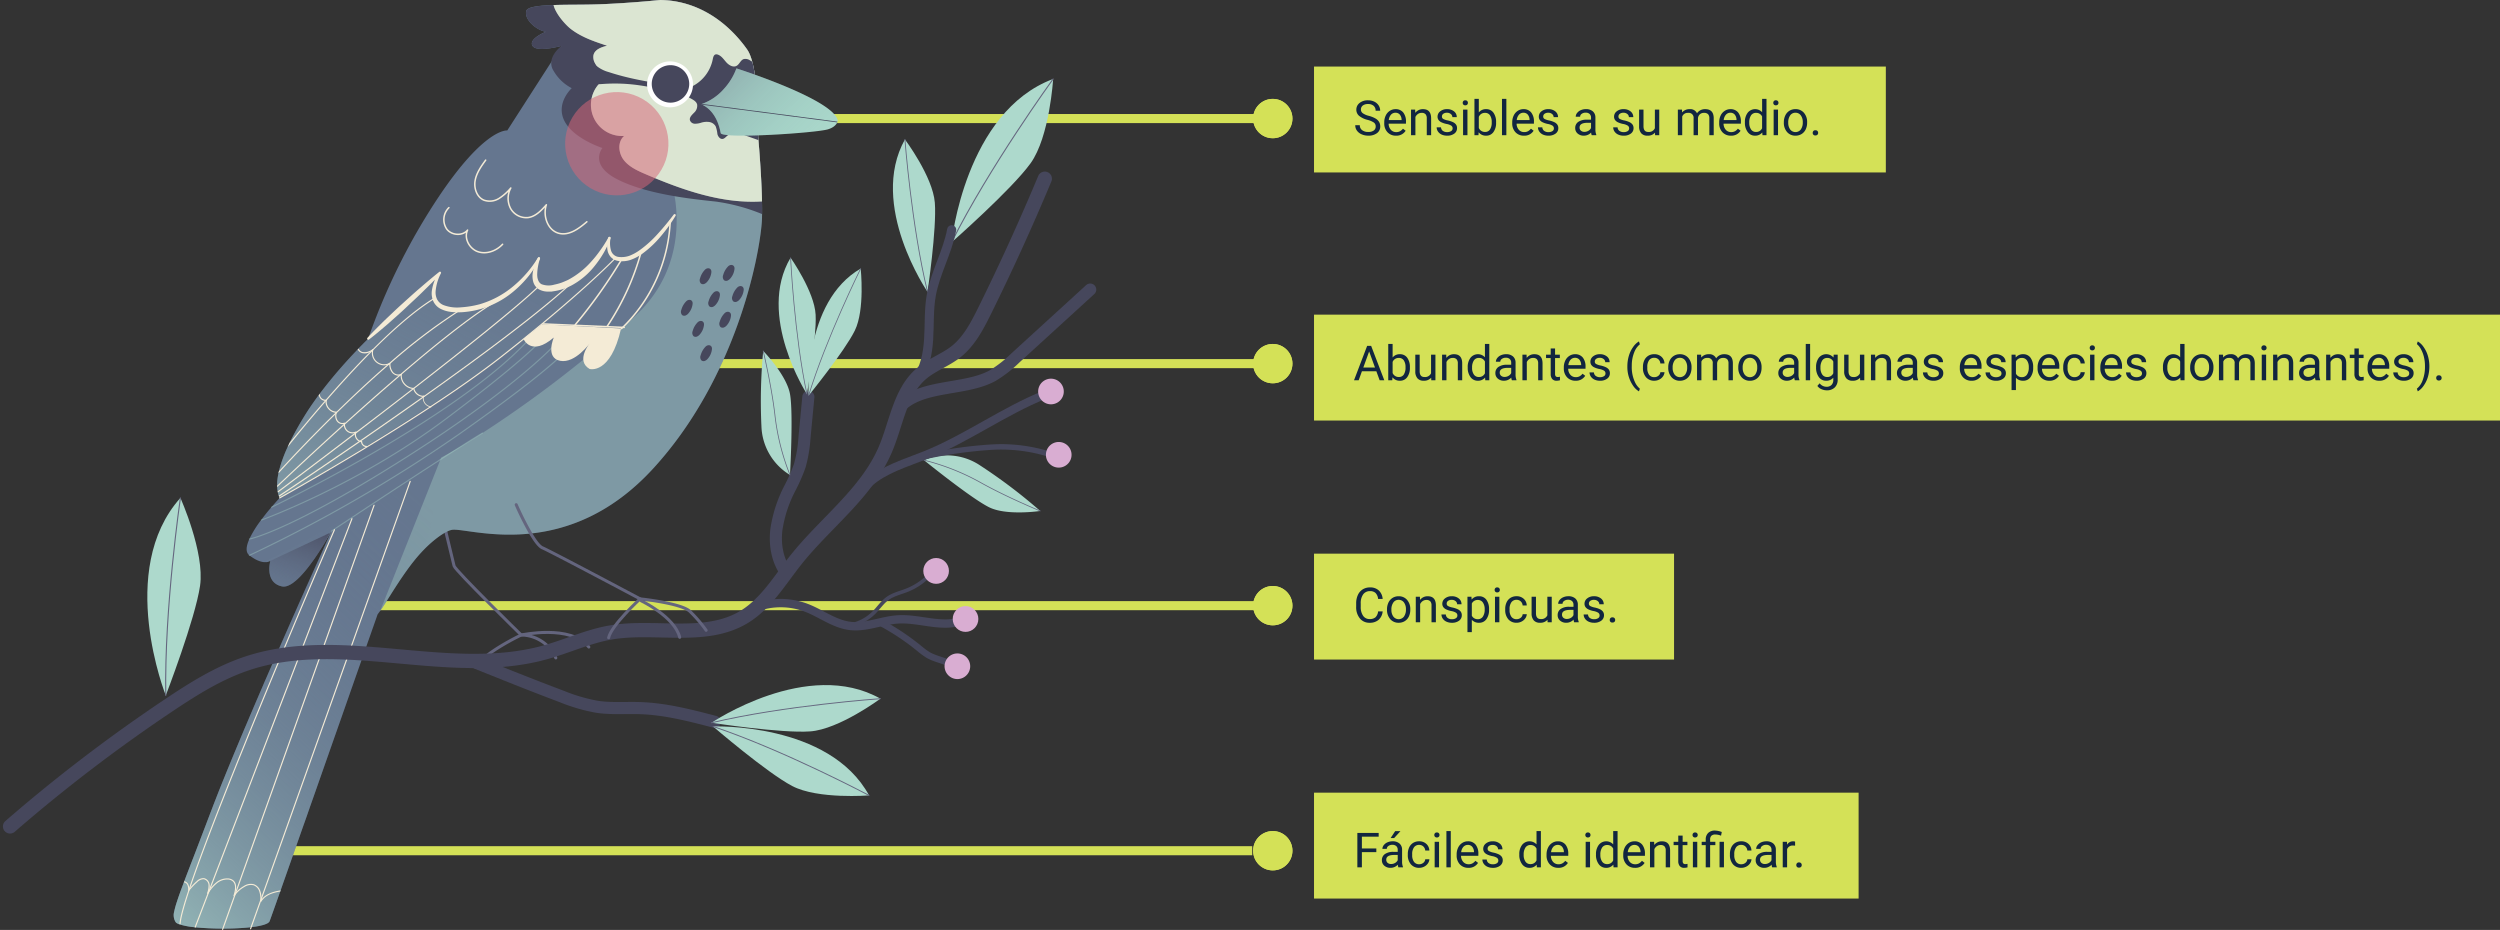 <svg xmlns="http://www.w3.org/2000/svg" xmlns:xlink="http://www.w3.org/1999/xlink" width="826.323" height="307.372" viewBox="0 0 826.323 307.372">
  <rect x="0" y="0" width="826.323" height="307.372" fill="#333333" stroke="none"/>
  <defs>
    <linearGradient id="linear-gradient" x1="1.012" y1="-0.304" x2="-0.354" y2="1.643" gradientUnits="objectBoundingBox">
      <stop offset="0.015" stop-color="#65768f" stop-opacity="0"/>
      <stop offset="0.109" stop-color="#687a91" stop-opacity="0.043"/>
      <stop offset="0.264" stop-color="#708598" stop-opacity="0.157"/>
      <stop offset="0.459" stop-color="#7d97a3" stop-opacity="0.341"/>
      <stop offset="0.688" stop-color="#90b1b3" stop-opacity="0.596"/>
      <stop offset="0.943" stop-color="#a7d1c7" stop-opacity="0.922"/>
      <stop offset="1" stop-color="#add9cc"/>
    </linearGradient>
    <linearGradient id="linear-gradient-2" x1="1.209" y1="1.01" x2="-0.104" y2="0.328" gradientUnits="objectBoundingBox">
      <stop offset="0.015" stop-color="#6db5ae" stop-opacity="0"/>
      <stop offset="0.156" stop-color="#6cafaa" stop-opacity="0.071"/>
      <stop offset="0.386" stop-color="#6a9fa1" stop-opacity="0.267"/>
      <stop offset="0.678" stop-color="#678691" stop-opacity="0.584"/>
      <stop offset="1" stop-color="#64657e"/>
    </linearGradient>
    <linearGradient id="linear-gradient-3" x1="-11.687" y1="5.835" x2="-10.687" y2="5.835" gradientUnits="objectBoundingBox">
      <stop offset="0" stop-color="#add9cc" stop-opacity="0"/>
      <stop offset="1" stop-color="#d76579"/>
    </linearGradient>
    <linearGradient id="linear-gradient-4" x1="0.755" y1="-0.021" x2="0.055" y2="1.292" xlink:href="#linear-gradient"/>
    <linearGradient id="linear-gradient-5" x1="0.132" y1="1.387" x2="0.708" y2="-0.337" gradientUnits="objectBoundingBox">
      <stop offset="0.007" stop-color="#65768f" stop-opacity="0"/>
      <stop offset="1" stop-color="#46475c"/>
    </linearGradient>
  </defs>
  <g id="Grupo_80294" data-name="Grupo 80294" transform="translate(-385.677 -1427.001)">
    <rect id="Rectángulo_33860" data-name="Rectángulo 33860" width="189" height="35" transform="translate(820 1449)" fill="#d4e157"/>
    <rect id="Rectángulo_33861" data-name="Rectángulo 33861" width="392" height="35" transform="translate(820 1531)" fill="#d4e157"/>
    <rect id="Rectángulo_33862" data-name="Rectángulo 33862" width="119" height="35" transform="translate(820 1610)" fill="#d4e157"/>
    <rect id="Rectángulo_33863" data-name="Rectángulo 33863" width="180" height="35" transform="translate(820 1689)" fill="#d4e157"/>
    <path id="Trazado_119366" data-name="Trazado 119366" d="M4.672,9.93A7.053,7.053,0,0,1,1.863,8.566a2.6,2.6,0,0,1-.879-2A2.751,2.751,0,0,1,2.059,4.348a4.269,4.269,0,0,1,2.793-.879,4.66,4.66,0,0,1,2.09.453,3.436,3.436,0,0,1,1.422,1.25,3.2,3.2,0,0,1,.5,1.742H7.359A2.08,2.08,0,0,0,6.7,5.287,2.669,2.669,0,0,0,4.852,4.7a2.732,2.732,0,0,0-1.73.489A1.632,1.632,0,0,0,2.5,6.542,1.468,1.468,0,0,0,3.09,7.72,5.785,5.785,0,0,0,5.1,8.6a9.316,9.316,0,0,1,2.219.88A3.367,3.367,0,0,1,8.5,10.6a2.861,2.861,0,0,1,.387,1.508,2.658,2.658,0,0,1-1.078,2.215,4.6,4.6,0,0,1-2.883.832,5.347,5.347,0,0,1-2.187-.449,3.681,3.681,0,0,1-1.566-1.23A3,3,0,0,1,.625,11.7H2.133a1.959,1.959,0,0,0,.762,1.629,3.207,3.207,0,0,0,2.035.6,2.948,2.948,0,0,0,1.82-.484,1.573,1.573,0,0,0,.633-1.32A1.545,1.545,0,0,0,6.8,10.832,6.755,6.755,0,0,0,4.672,9.93Zm9.422,5.227a3.693,3.693,0,0,1-2.8-1.129,4.19,4.19,0,0,1-1.078-3.02v-.266A5.073,5.073,0,0,1,10.7,8.5a3.748,3.748,0,0,1,1.344-1.547,3.378,3.378,0,0,1,1.871-.559,3.166,3.166,0,0,1,2.563,1.086,4.7,4.7,0,0,1,.914,3.109v.6H11.664a3,3,0,0,0,.73,2.02,2.3,2.3,0,0,0,1.777.77,2.517,2.517,0,0,0,1.3-.312,3.259,3.259,0,0,0,.93-.828l.883.688A3.55,3.55,0,0,1,14.094,15.156Zm-.18-7.578a1.928,1.928,0,0,0-1.469.637A3.1,3.1,0,0,0,11.711,10h4.234V9.891a2.753,2.753,0,0,0-.594-1.707A1.815,1.815,0,0,0,13.914,7.578ZM20.43,6.547l.047,1.063a3.08,3.08,0,0,1,2.531-1.219q2.68,0,2.7,3.023V15H24.266V9.406a1.946,1.946,0,0,0-.418-1.352,1.675,1.675,0,0,0-1.277-.437,2.086,2.086,0,0,0-1.234.375,2.546,2.546,0,0,0-.828.984V15H19.063V6.547Zm12.383,6.211a1.064,1.064,0,0,0-.441-.91,4.249,4.249,0,0,0-1.539-.559,7.277,7.277,0,0,1-1.742-.562,2.479,2.479,0,0,1-.953-.781,1.869,1.869,0,0,1-.309-1.078,2.193,2.193,0,0,1,.879-1.758,3.432,3.432,0,0,1,2.246-.719,3.532,3.532,0,0,1,2.332.742,2.357,2.357,0,0,1,.895,1.9H32.727a1.3,1.3,0,0,0-.5-1.023,1.888,1.888,0,0,0-1.27-.43,1.976,1.976,0,0,0-1.234.344,1.082,1.082,0,0,0-.445.9.877.877,0,0,0,.414.789,5.1,5.1,0,0,0,1.5.508,7.8,7.8,0,0,1,1.754.578,2.558,2.558,0,0,1,1,.809,1.988,1.988,0,0,1,.324,1.152,2.163,2.163,0,0,1-.906,1.816A3.8,3.8,0,0,1,31,15.156a4.257,4.257,0,0,1-1.8-.359,2.922,2.922,0,0,1-1.223-1,2.42,2.42,0,0,1-.441-1.395h1.445a1.5,1.5,0,0,0,.582,1.152A2.258,2.258,0,0,0,31,13.977a2.331,2.331,0,0,0,1.316-.332A1.02,1.02,0,0,0,32.813,12.758ZM37.711,15H36.266V6.547h1.445ZM36.148,4.3a.863.863,0,0,1,.215-.594A.807.807,0,0,1,37,3.469a.819.819,0,0,1,.641.242.854.854,0,0,1,.219.594.826.826,0,0,1-.219.586A.834.834,0,0,1,37,5.125a.821.821,0,0,1-.637-.234A.834.834,0,0,1,36.148,4.3ZM47.18,10.867a5.026,5.026,0,0,1-.891,3.113A2.846,2.846,0,0,1,43.9,15.156a2.947,2.947,0,0,1-2.477-1.133l-.07.977H40.023V3h1.445V7.477a2.93,2.93,0,0,1,2.414-1.086A2.863,2.863,0,0,1,46.3,7.555a5.177,5.177,0,0,1,.879,3.188ZM45.734,10.7a3.906,3.906,0,0,0-.57-2.281,1.888,1.888,0,0,0-1.641-.8,2.122,2.122,0,0,0-2.055,1.328V12.6a2.181,2.181,0,0,0,2.07,1.328,1.878,1.878,0,0,0,1.617-.8A4.153,4.153,0,0,0,45.734,10.7ZM50.57,15H49.125V3H50.57Zm5.82.156a3.693,3.693,0,0,1-2.8-1.129,4.19,4.19,0,0,1-1.078-3.02v-.266A5.073,5.073,0,0,1,53,8.5,3.748,3.748,0,0,1,54.34,6.949a3.378,3.378,0,0,1,1.871-.559,3.166,3.166,0,0,1,2.563,1.086,4.7,4.7,0,0,1,.914,3.109v.6H53.961a3,3,0,0,0,.73,2.02,2.3,2.3,0,0,0,1.777.77,2.517,2.517,0,0,0,1.3-.312,3.259,3.259,0,0,0,.93-.828l.883.688A3.55,3.55,0,0,1,56.391,15.156Zm-.18-7.578a1.928,1.928,0,0,0-1.469.637A3.1,3.1,0,0,0,54.008,10h4.234V9.891a2.753,2.753,0,0,0-.594-1.707A1.815,1.815,0,0,0,56.211,7.578Zm10.07,5.18a1.064,1.064,0,0,0-.441-.91,4.249,4.249,0,0,0-1.539-.559,7.277,7.277,0,0,1-1.742-.562,2.479,2.479,0,0,1-.953-.781A1.869,1.869,0,0,1,61.3,8.867a2.193,2.193,0,0,1,.879-1.758,3.432,3.432,0,0,1,2.246-.719,3.532,3.532,0,0,1,2.332.742,2.357,2.357,0,0,1,.895,1.9H66.2a1.3,1.3,0,0,0-.5-1.023,1.888,1.888,0,0,0-1.27-.43,1.976,1.976,0,0,0-1.234.344,1.082,1.082,0,0,0-.445.9.877.877,0,0,0,.414.789,5.1,5.1,0,0,0,1.5.508,7.8,7.8,0,0,1,1.754.578,2.558,2.558,0,0,1,1,.809,1.988,1.988,0,0,1,.324,1.152,2.163,2.163,0,0,1-.906,1.816,3.8,3.8,0,0,1-2.352.684,4.257,4.257,0,0,1-1.8-.359,2.922,2.922,0,0,1-1.223-1,2.42,2.42,0,0,1-.441-1.395h1.445a1.5,1.5,0,0,0,.582,1.152,2.258,2.258,0,0,0,1.434.426,2.331,2.331,0,0,0,1.316-.332A1.02,1.02,0,0,0,66.281,12.758ZM78.789,15a3.036,3.036,0,0,1-.2-.891,3.225,3.225,0,0,1-2.406,1.047,2.984,2.984,0,0,1-2.051-.707,2.288,2.288,0,0,1-.8-1.793,2.39,2.39,0,0,1,1-2.051,4.733,4.733,0,0,1,2.824-.73h1.406V9.211A1.623,1.623,0,0,0,78.109,8a1.821,1.821,0,0,0-1.336-.449,2.108,2.108,0,0,0-1.3.391,1.151,1.151,0,0,0-.523.945H73.5a2,2,0,0,1,.449-1.223,3.066,3.066,0,0,1,1.219-.934,4.1,4.1,0,0,1,1.691-.344,3.342,3.342,0,0,1,2.289.73,2.635,2.635,0,0,1,.859,2.012v3.891a4.757,4.757,0,0,0,.3,1.852V15Zm-2.4-1.1a2.54,2.54,0,0,0,1.289-.352,2.127,2.127,0,0,0,.883-.914V10.9H77.43q-2.656,0-2.656,1.555a1.316,1.316,0,0,0,.453,1.063A1.742,1.742,0,0,0,76.391,13.9Zm14.766-1.141a1.064,1.064,0,0,0-.441-.91,4.249,4.249,0,0,0-1.539-.559,7.277,7.277,0,0,1-1.742-.562,2.479,2.479,0,0,1-.953-.781,1.869,1.869,0,0,1-.309-1.078,2.193,2.193,0,0,1,.879-1.758A3.432,3.432,0,0,1,89.3,6.391a3.532,3.532,0,0,1,2.332.742,2.357,2.357,0,0,1,.895,1.9H91.07a1.3,1.3,0,0,0-.5-1.023,1.888,1.888,0,0,0-1.27-.43,1.976,1.976,0,0,0-1.234.344,1.082,1.082,0,0,0-.445.9.877.877,0,0,0,.414.789,5.1,5.1,0,0,0,1.5.508,7.8,7.8,0,0,1,1.754.578,2.558,2.558,0,0,1,1,.809,1.988,1.988,0,0,1,.324,1.152,2.163,2.163,0,0,1-.906,1.816,3.8,3.8,0,0,1-2.352.684,4.257,4.257,0,0,1-1.8-.359,2.922,2.922,0,0,1-1.223-1,2.42,2.42,0,0,1-.441-1.395h1.445a1.5,1.5,0,0,0,.582,1.152,2.258,2.258,0,0,0,1.434.426,2.331,2.331,0,0,0,1.316-.332A1.02,1.02,0,0,0,91.156,12.758ZM99.7,14.164a3.07,3.07,0,0,1-2.477.992,2.628,2.628,0,0,1-2.059-.785,3.4,3.4,0,0,1-.715-2.324v-5.5H95.9v5.461q0,1.922,1.563,1.922a2.163,2.163,0,0,0,2.2-1.234V6.547h1.445V15H99.734Zm8.922-7.617.039.938a3.122,3.122,0,0,1,2.508-1.094,2.417,2.417,0,0,1,2.414,1.359,3.2,3.2,0,0,1,1.1-.984,3.242,3.242,0,0,1,1.6-.375q2.781,0,2.828,2.945V15h-1.445V9.422a1.941,1.941,0,0,0-.414-1.355,1.823,1.823,0,0,0-1.391-.449,1.916,1.916,0,0,0-1.336.48,1.949,1.949,0,0,0-.617,1.293V15h-1.453V9.461a1.613,1.613,0,0,0-1.8-1.844A1.934,1.934,0,0,0,108.7,8.828V15h-1.445V6.547ZM124.8,15.156a3.693,3.693,0,0,1-2.8-1.129,4.19,4.19,0,0,1-1.078-3.02v-.266A5.073,5.073,0,0,1,121.4,8.5a3.748,3.748,0,0,1,1.344-1.547,3.378,3.378,0,0,1,1.871-.559,3.166,3.166,0,0,1,2.563,1.086,4.7,4.7,0,0,1,.914,3.109v.6h-5.727a3,3,0,0,0,.73,2.02,2.3,2.3,0,0,0,1.777.77,2.517,2.517,0,0,0,1.3-.312,3.259,3.259,0,0,0,.93-.828l.883.688A3.55,3.55,0,0,1,124.8,15.156Zm-.18-7.578a1.928,1.928,0,0,0-1.469.637A3.1,3.1,0,0,0,122.414,10h4.234V9.891a2.753,2.753,0,0,0-.594-1.707A1.815,1.815,0,0,0,124.617,7.578Zm4.8,3.125a4.952,4.952,0,0,1,.922-3.129,3.137,3.137,0,0,1,4.766-.168V3h1.445V15h-1.328l-.07-.906a2.943,2.943,0,0,1-2.414,1.063,2.887,2.887,0,0,1-2.395-1.2,5.008,5.008,0,0,1-.926-3.141Zm1.445.164a3.749,3.749,0,0,0,.594,2.25,1.919,1.919,0,0,0,1.641.813A2.108,2.108,0,0,0,135.1,12.7V8.813a2.125,2.125,0,0,0-1.992-1.2,1.929,1.929,0,0,0-1.656.82A4.128,4.128,0,0,0,130.859,10.867Zm9.5,4.133h-1.445V6.547h1.445ZM138.8,4.3a.863.863,0,0,1,.215-.594.807.807,0,0,1,.637-.242.819.819,0,0,1,.641.242.854.854,0,0,1,.219.594.826.826,0,0,1-.219.586.834.834,0,0,1-.641.234.821.821,0,0,1-.637-.234A.834.834,0,0,1,138.8,4.3Zm3.492,6.391a4.993,4.993,0,0,1,.488-2.234,3.642,3.642,0,0,1,1.359-1.531,3.7,3.7,0,0,1,1.988-.539,3.565,3.565,0,0,1,2.793,1.2,4.6,4.6,0,0,1,1.066,3.18v.1a5.036,5.036,0,0,1-.473,2.215,3.589,3.589,0,0,1-1.352,1.527,3.743,3.743,0,0,1-2.02.547,3.556,3.556,0,0,1-2.785-1.2,4.575,4.575,0,0,1-1.066-3.164Zm1.453.172a3.616,3.616,0,0,0,.652,2.258,2.211,2.211,0,0,0,3.5-.012,3.954,3.954,0,0,0,.648-2.418,3.61,3.61,0,0,0-.66-2.254,2.1,2.1,0,0,0-1.754-.863,2.075,2.075,0,0,0-1.727.852A3.925,3.925,0,0,0,143.742,10.867Zm8.086,3.375a.905.905,0,0,1,.223-.625.848.848,0,0,1,.668-.25.874.874,0,0,1,.676.25.887.887,0,0,1,.23.625.839.839,0,0,1-.23.6.89.89,0,0,1-.676.242.8.8,0,0,1-.891-.844Z" transform="translate(833 1456.688)" fill="#12263f"/>
    <g id="Elipse_4771" data-name="Elipse 4771" transform="translate(799.867 1459.688)" fill="#d4e157" stroke="#d4e157" stroke-width="1">
      <circle cx="6.5" cy="6.5" r="6.5" stroke="none"/>
      <circle cx="6.5" cy="6.5" r="6" fill="none"/>
    </g>
    <line id="Línea_169" data-name="Línea 169" x1="186.867" transform="translate(619.5 1466.188)" fill="none" stroke="#d4e157" stroke-width="3"/>
    <path id="Trazado_119365" data-name="Trazado 119365" d="M7.6,12.023H2.836L1.766,15H.219L4.563,3.625H5.875L10.227,15H8.688ZM3.289,10.8H7.156L5.219,5.477Zm15.4.07A5.026,5.026,0,0,1,17.8,13.98a2.846,2.846,0,0,1-2.391,1.176,2.947,2.947,0,0,1-2.477-1.133l-.07.977H11.531V3h1.445V7.477a2.93,2.93,0,0,1,2.414-1.086,2.863,2.863,0,0,1,2.418,1.164,5.177,5.177,0,0,1,.879,3.188ZM17.242,10.7a3.906,3.906,0,0,0-.57-2.281,1.888,1.888,0,0,0-1.641-.8,2.122,2.122,0,0,0-2.055,1.328V12.6a2.181,2.181,0,0,0,2.07,1.328,1.878,1.878,0,0,0,1.617-.8A4.153,4.153,0,0,0,17.242,10.7Zm8.484,3.461a3.07,3.07,0,0,1-2.477.992,2.628,2.628,0,0,1-2.059-.785,3.4,3.4,0,0,1-.715-2.324v-5.5h1.445v5.461q0,1.922,1.563,1.922a2.163,2.163,0,0,0,2.2-1.234V6.547h1.445V15H25.758ZM30.7,6.547l.047,1.063a3.08,3.08,0,0,1,2.531-1.219q2.68,0,2.7,3.023V15H34.531V9.406a1.946,1.946,0,0,0-.418-1.352,1.675,1.675,0,0,0-1.277-.437,2.086,2.086,0,0,0-1.234.375,2.546,2.546,0,0,0-.828.984V15H29.328V6.547ZM37.8,10.7a4.952,4.952,0,0,1,.922-3.129,3.137,3.137,0,0,1,4.766-.168V3h1.445V15H43.609l-.07-.906a2.943,2.943,0,0,1-2.414,1.063,2.887,2.887,0,0,1-2.395-1.2,5.008,5.008,0,0,1-.926-3.141Zm1.445.164a3.749,3.749,0,0,0,.594,2.25,1.92,1.92,0,0,0,1.641.813A2.108,2.108,0,0,0,43.492,12.7V8.813a2.125,2.125,0,0,0-1.992-1.2,1.929,1.929,0,0,0-1.656.82A4.128,4.128,0,0,0,39.25,10.867ZM52.4,15a3.036,3.036,0,0,1-.2-.891,3.225,3.225,0,0,1-2.406,1.047,2.984,2.984,0,0,1-2.051-.707,2.287,2.287,0,0,1-.8-1.793,2.39,2.39,0,0,1,1-2.051,4.733,4.733,0,0,1,2.824-.73h1.406V9.211A1.623,1.623,0,0,0,51.719,8a1.821,1.821,0,0,0-1.336-.449,2.107,2.107,0,0,0-1.3.391,1.151,1.151,0,0,0-.523.945H47.109a2,2,0,0,1,.449-1.223,3.066,3.066,0,0,1,1.219-.934,4.1,4.1,0,0,1,1.691-.344,3.342,3.342,0,0,1,2.289.73,2.635,2.635,0,0,1,.859,2.012v3.891a4.757,4.757,0,0,0,.3,1.852V15ZM50,13.9a2.54,2.54,0,0,0,1.289-.352,2.127,2.127,0,0,0,.883-.914V10.9H51.039q-2.656,0-2.656,1.555a1.316,1.316,0,0,0,.453,1.063A1.742,1.742,0,0,0,50,13.9Zm7.25-7.352L57.3,7.609a3.08,3.08,0,0,1,2.531-1.219q2.68,0,2.7,3.023V15H61.086V9.406a1.946,1.946,0,0,0-.418-1.352,1.675,1.675,0,0,0-1.277-.437,2.086,2.086,0,0,0-1.234.375,2.546,2.546,0,0,0-.828.984V15H55.883V6.547ZM66.672,4.5V6.547H68.25V7.664H66.672v5.249a1.173,1.173,0,0,0,.211.763.888.888,0,0,0,.719.254,3.5,3.5,0,0,0,.688-.094V15a4.215,4.215,0,0,1-1.109.155,1.8,1.8,0,0,1-1.461-.586,2.517,2.517,0,0,1-.492-1.664V7.664H63.688V6.547h1.539V4.5Zm6.773,10.656a3.693,3.693,0,0,1-2.8-1.129,4.19,4.19,0,0,1-1.078-3.02v-.266a5.073,5.073,0,0,1,.48-2.246,3.748,3.748,0,0,1,1.344-1.547,3.378,3.378,0,0,1,1.871-.559,3.166,3.166,0,0,1,2.563,1.086,4.7,4.7,0,0,1,.914,3.109v.6H71.016a3,3,0,0,0,.73,2.02,2.3,2.3,0,0,0,1.777.77,2.517,2.517,0,0,0,1.3-.312,3.259,3.259,0,0,0,.93-.828l.883.688A3.55,3.55,0,0,1,73.445,15.156Zm-.18-7.578a1.928,1.928,0,0,0-1.469.637A3.1,3.1,0,0,0,71.063,10H75.3V9.891A2.753,2.753,0,0,0,74.7,8.184,1.815,1.815,0,0,0,73.266,7.578Zm10.07,5.18a1.064,1.064,0,0,0-.441-.91,4.249,4.249,0,0,0-1.539-.559,7.277,7.277,0,0,1-1.742-.562,2.479,2.479,0,0,1-.953-.781,1.869,1.869,0,0,1-.309-1.078,2.193,2.193,0,0,1,.879-1.758,3.432,3.432,0,0,1,2.246-.719,3.532,3.532,0,0,1,2.332.742,2.357,2.357,0,0,1,.895,1.9H83.25a1.3,1.3,0,0,0-.5-1.023,1.888,1.888,0,0,0-1.27-.43,1.976,1.976,0,0,0-1.234.344,1.082,1.082,0,0,0-.445.9.877.877,0,0,0,.414.789,5.1,5.1,0,0,0,1.5.508,7.8,7.8,0,0,1,1.754.578,2.558,2.558,0,0,1,1,.809,1.988,1.988,0,0,1,.324,1.152,2.163,2.163,0,0,1-.906,1.816,3.8,3.8,0,0,1-2.352.684,4.257,4.257,0,0,1-1.8-.359,2.922,2.922,0,0,1-1.223-1,2.42,2.42,0,0,1-.441-1.395h1.445a1.5,1.5,0,0,0,.582,1.152,2.258,2.258,0,0,0,1.434.426,2.331,2.331,0,0,0,1.316-.332A1.02,1.02,0,0,0,83.336,12.758Zm7.234-2.375a12.079,12.079,0,0,1,.473-3.391,9.849,9.849,0,0,1,1.41-2.953A6,6,0,0,1,94.4,2.164l.3.953a6.222,6.222,0,0,0-1.871,2.672,11.583,11.583,0,0,0-.8,4.023l-.008.664a11.643,11.643,0,0,0,1.1,5.234A6.252,6.252,0,0,0,94.7,17.789l-.3.883a6.192,6.192,0,0,1-1.984-1.937A10.859,10.859,0,0,1,90.57,10.383Zm8.914,3.594a2.082,2.082,0,0,0,1.352-.469,1.649,1.649,0,0,0,.641-1.172h1.367a2.621,2.621,0,0,1-.5,1.383,3.293,3.293,0,0,1-1.23,1.047,3.55,3.55,0,0,1-1.629.391A3.482,3.482,0,0,1,96.738,14a4.59,4.59,0,0,1-1.02-3.152v-.242a5.089,5.089,0,0,1,.453-2.2,3.451,3.451,0,0,1,1.3-1.492,3.7,3.7,0,0,1,2-.531,3.39,3.39,0,0,1,2.363.852,3.043,3.043,0,0,1,1,2.211h-1.367a1.992,1.992,0,0,0-.621-1.348,1.932,1.932,0,0,0-1.379-.527,2.023,2.023,0,0,0-1.707.793,3.724,3.724,0,0,0-.605,2.293v.273a3.65,3.65,0,0,0,.6,2.25A2.033,2.033,0,0,0,99.484,13.977Zm4.6-3.281a4.993,4.993,0,0,1,.488-2.234,3.643,3.643,0,0,1,1.359-1.531,3.7,3.7,0,0,1,1.988-.539,3.565,3.565,0,0,1,2.793,1.2,4.6,4.6,0,0,1,1.066,3.18v.1a5.036,5.036,0,0,1-.473,2.215,3.589,3.589,0,0,1-1.352,1.527,3.743,3.743,0,0,1-2.02.547,3.556,3.556,0,0,1-2.785-1.2,4.575,4.575,0,0,1-1.066-3.164Zm1.453.172a3.616,3.616,0,0,0,.652,2.258,2.211,2.211,0,0,0,3.5-.012,3.955,3.955,0,0,0,.648-2.418,3.61,3.61,0,0,0-.66-2.254,2.1,2.1,0,0,0-1.754-.863,2.075,2.075,0,0,0-1.727.852A3.925,3.925,0,0,0,105.539,10.867Zm9.414-4.32.039.938A3.122,3.122,0,0,1,117.5,6.391a2.417,2.417,0,0,1,2.414,1.359,3.2,3.2,0,0,1,1.1-.984,3.242,3.242,0,0,1,1.6-.375q2.781,0,2.828,2.945V15h-1.445V9.422a1.941,1.941,0,0,0-.414-1.355,1.823,1.823,0,0,0-1.391-.449,1.916,1.916,0,0,0-1.336.48,1.949,1.949,0,0,0-.617,1.293V15h-1.453V9.461a1.613,1.613,0,0,0-1.8-1.844,1.934,1.934,0,0,0-1.945,1.211V15h-1.445V6.547ZM127.234,10.7a4.993,4.993,0,0,1,.488-2.234,3.642,3.642,0,0,1,1.359-1.531,3.7,3.7,0,0,1,1.988-.539,3.565,3.565,0,0,1,2.793,1.2,4.6,4.6,0,0,1,1.066,3.18v.1a5.036,5.036,0,0,1-.473,2.215,3.589,3.589,0,0,1-1.352,1.527,3.743,3.743,0,0,1-2.02.547,3.556,3.556,0,0,1-2.785-1.2,4.575,4.575,0,0,1-1.066-3.164Zm1.453.172a3.616,3.616,0,0,0,.652,2.258,2.211,2.211,0,0,0,3.5-.012,3.954,3.954,0,0,0,.648-2.418,3.61,3.61,0,0,0-.66-2.254,2.1,2.1,0,0,0-1.754-.863,2.075,2.075,0,0,0-1.727.852A3.925,3.925,0,0,0,128.688,10.867ZM145.922,15a3.036,3.036,0,0,1-.2-.891,3.225,3.225,0,0,1-2.406,1.047,2.984,2.984,0,0,1-2.051-.707,2.287,2.287,0,0,1-.8-1.793,2.39,2.39,0,0,1,1-2.051,4.733,4.733,0,0,1,2.824-.73H145.7V9.211A1.623,1.623,0,0,0,145.242,8a1.821,1.821,0,0,0-1.336-.449,2.107,2.107,0,0,0-1.3.391,1.151,1.151,0,0,0-.523.945h-1.453a2,2,0,0,1,.449-1.223,3.066,3.066,0,0,1,1.219-.934,4.1,4.1,0,0,1,1.691-.344,3.342,3.342,0,0,1,2.289.73,2.635,2.635,0,0,1,.859,2.012v3.891a4.757,4.757,0,0,0,.3,1.852V15Zm-2.4-1.1a2.54,2.54,0,0,0,1.289-.352,2.127,2.127,0,0,0,.883-.914V10.9h-1.133q-2.656,0-2.656,1.555a1.316,1.316,0,0,0,.453,1.063A1.742,1.742,0,0,0,143.523,13.9Zm7.453,1.1h-1.445V3h1.445Zm1.969-4.3a4.968,4.968,0,0,1,.914-3.145,3.151,3.151,0,0,1,4.836-.074l.07-.937h1.32V14.8a3.439,3.439,0,0,1-.973,2.586,3.589,3.589,0,0,1-2.613.945,4.348,4.348,0,0,1-1.789-.391,3.08,3.08,0,0,1-1.336-1.07l.75-.867a2.826,2.826,0,0,0,2.273,1.148,2.214,2.214,0,0,0,1.645-.594,2.269,2.269,0,0,0,.59-1.672v-.727a2.971,2.971,0,0,1-2.367,1,2.887,2.887,0,0,1-2.4-1.2A5.224,5.224,0,0,1,152.945,10.7Zm1.453.164a3.79,3.79,0,0,0,.586,2.246,1.9,1.9,0,0,0,1.641.816,2.117,2.117,0,0,0,2.008-1.242V8.828a2.142,2.142,0,0,0-1.992-1.211,1.921,1.921,0,0,0-1.648.82A4.128,4.128,0,0,0,154.4,10.867Zm13.086,3.3a3.07,3.07,0,0,1-2.477.992,2.628,2.628,0,0,1-2.059-.785,3.4,3.4,0,0,1-.715-2.324v-5.5h1.445v5.461q0,1.922,1.563,1.922a2.163,2.163,0,0,0,2.2-1.234V6.547h1.445V15h-1.375Zm4.969-7.617.047,1.063a3.08,3.08,0,0,1,2.531-1.219q2.68,0,2.7,3.023V15h-1.445V9.406a1.946,1.946,0,0,0-.418-1.352,1.675,1.675,0,0,0-1.277-.437,2.086,2.086,0,0,0-1.234.375,2.546,2.546,0,0,0-.828.984V15h-1.445V6.547ZM185.133,15a3.036,3.036,0,0,1-.2-.891,3.225,3.225,0,0,1-2.406,1.047,2.984,2.984,0,0,1-2.051-.707,2.287,2.287,0,0,1-.8-1.793,2.39,2.39,0,0,1,1-2.051,4.733,4.733,0,0,1,2.824-.73h1.406V9.211A1.623,1.623,0,0,0,184.453,8a1.821,1.821,0,0,0-1.336-.449,2.107,2.107,0,0,0-1.3.391,1.151,1.151,0,0,0-.523.945h-1.453a2,2,0,0,1,.449-1.223,3.066,3.066,0,0,1,1.219-.934,4.1,4.1,0,0,1,1.691-.344,3.342,3.342,0,0,1,2.289.73,2.635,2.635,0,0,1,.859,2.012v3.891a4.757,4.757,0,0,0,.3,1.852V15Zm-2.4-1.1a2.54,2.54,0,0,0,1.289-.352,2.127,2.127,0,0,0,.883-.914V10.9h-1.133q-2.656,0-2.656,1.555a1.316,1.316,0,0,0,.453,1.063A1.742,1.742,0,0,0,182.734,13.9Zm10.8-1.141a1.064,1.064,0,0,0-.441-.91,4.249,4.249,0,0,0-1.539-.559,7.277,7.277,0,0,1-1.742-.562,2.479,2.479,0,0,1-.953-.781,1.869,1.869,0,0,1-.309-1.078,2.193,2.193,0,0,1,.879-1.758,3.432,3.432,0,0,1,2.246-.719,3.532,3.532,0,0,1,2.332.742,2.357,2.357,0,0,1,.895,1.9h-1.453a1.3,1.3,0,0,0-.5-1.023,1.888,1.888,0,0,0-1.27-.43,1.976,1.976,0,0,0-1.234.344,1.082,1.082,0,0,0-.445.9.877.877,0,0,0,.414.789,5.1,5.1,0,0,0,1.5.508,7.8,7.8,0,0,1,1.754.578,2.558,2.558,0,0,1,1,.809,1.988,1.988,0,0,1,.324,1.152,2.163,2.163,0,0,1-.906,1.816,3.8,3.8,0,0,1-2.352.684,4.257,4.257,0,0,1-1.8-.359,2.922,2.922,0,0,1-1.223-1,2.42,2.42,0,0,1-.441-1.395h1.445a1.5,1.5,0,0,0,.582,1.152,2.258,2.258,0,0,0,1.434.426,2.331,2.331,0,0,0,1.316-.332A1.02,1.02,0,0,0,193.539,12.758Zm10.8,2.4a3.693,3.693,0,0,1-2.8-1.129,4.19,4.19,0,0,1-1.078-3.02v-.266a5.073,5.073,0,0,1,.48-2.246,3.748,3.748,0,0,1,1.344-1.547,3.378,3.378,0,0,1,1.871-.559,3.166,3.166,0,0,1,2.563,1.086,4.7,4.7,0,0,1,.914,3.109v.6h-5.727a3,3,0,0,0,.73,2.02,2.3,2.3,0,0,0,1.777.77,2.517,2.517,0,0,0,1.3-.312,3.258,3.258,0,0,0,.93-.828l.883.688A3.55,3.55,0,0,1,204.336,15.156Zm-.18-7.578a1.928,1.928,0,0,0-1.469.637A3.1,3.1,0,0,0,201.953,10h4.234V9.891a2.753,2.753,0,0,0-.594-1.707A1.815,1.815,0,0,0,204.156,7.578Zm10.07,5.18a1.064,1.064,0,0,0-.441-.91,4.249,4.249,0,0,0-1.539-.559,7.277,7.277,0,0,1-1.742-.562,2.479,2.479,0,0,1-.953-.781,1.869,1.869,0,0,1-.309-1.078,2.193,2.193,0,0,1,.879-1.758,3.432,3.432,0,0,1,2.246-.719,3.532,3.532,0,0,1,2.332.742,2.357,2.357,0,0,1,.895,1.9h-1.453a1.3,1.3,0,0,0-.5-1.023,1.888,1.888,0,0,0-1.27-.43,1.976,1.976,0,0,0-1.234.344,1.082,1.082,0,0,0-.445.9.877.877,0,0,0,.414.789,5.1,5.1,0,0,0,1.5.508,7.8,7.8,0,0,1,1.754.578,2.558,2.558,0,0,1,1,.809,1.988,1.988,0,0,1,.324,1.152,2.163,2.163,0,0,1-.906,1.816,3.8,3.8,0,0,1-2.352.684,4.257,4.257,0,0,1-1.8-.359,2.922,2.922,0,0,1-1.223-1,2.42,2.42,0,0,1-.441-1.395H210.4a1.5,1.5,0,0,0,.582,1.152,2.258,2.258,0,0,0,1.434.426,2.331,2.331,0,0,0,1.316-.332A1.02,1.02,0,0,0,214.227,12.758ZM224.7,10.867a5.062,5.062,0,0,1-.883,3.109,2.829,2.829,0,0,1-2.391,1.18A3.1,3.1,0,0,1,219,14.18v4.07h-1.445V6.547h1.32l.07.938A2.977,2.977,0,0,1,221.4,6.391a2.882,2.882,0,0,1,2.41,1.148,5.117,5.117,0,0,1,.887,3.2ZM223.25,10.7a3.735,3.735,0,0,0-.609-2.258,1.963,1.963,0,0,0-1.672-.828A2.125,2.125,0,0,0,219,8.781V12.82a2.129,2.129,0,0,0,1.984,1.156,1.954,1.954,0,0,0,1.652-.824A4.077,4.077,0,0,0,223.25,10.7Zm6.789,4.453a3.693,3.693,0,0,1-2.8-1.129,4.19,4.19,0,0,1-1.078-3.02v-.266a5.073,5.073,0,0,1,.48-2.246,3.748,3.748,0,0,1,1.344-1.547,3.378,3.378,0,0,1,1.871-.559,3.166,3.166,0,0,1,2.563,1.086,4.7,4.7,0,0,1,.914,3.109v.6h-5.727a3,3,0,0,0,.73,2.02,2.3,2.3,0,0,0,1.777.77,2.517,2.517,0,0,0,1.3-.312,3.258,3.258,0,0,0,.93-.828l.883.688A3.55,3.55,0,0,1,230.039,15.156Zm-.18-7.578a1.928,1.928,0,0,0-1.469.637A3.1,3.1,0,0,0,227.656,10h4.234V9.891a2.753,2.753,0,0,0-.594-1.707A1.815,1.815,0,0,0,229.859,7.578Zm8.539,6.4a2.082,2.082,0,0,0,1.352-.469,1.649,1.649,0,0,0,.641-1.172h1.367a2.621,2.621,0,0,1-.5,1.383,3.293,3.293,0,0,1-1.23,1.047,3.55,3.55,0,0,1-1.629.391A3.482,3.482,0,0,1,235.652,14a4.59,4.59,0,0,1-1.02-3.152v-.242a5.089,5.089,0,0,1,.453-2.2,3.451,3.451,0,0,1,1.3-1.492,3.7,3.7,0,0,1,2-.531,3.39,3.39,0,0,1,2.363.852,3.043,3.043,0,0,1,1,2.211h-1.367a1.992,1.992,0,0,0-.621-1.348,1.932,1.932,0,0,0-1.379-.527,2.023,2.023,0,0,0-1.707.793,3.724,3.724,0,0,0-.605,2.293v.273a3.65,3.65,0,0,0,.6,2.25A2.033,2.033,0,0,0,238.4,13.977ZM244.953,15h-1.445V6.547h1.445ZM243.391,4.3a.863.863,0,0,1,.215-.594.807.807,0,0,1,.637-.242.819.819,0,0,1,.641.242.854.854,0,0,1,.219.594.826.826,0,0,1-.219.586.834.834,0,0,1-.641.234.821.821,0,0,1-.637-.234A.834.834,0,0,1,243.391,4.3Zm7.383,10.852a3.693,3.693,0,0,1-2.8-1.129,4.19,4.19,0,0,1-1.078-3.02v-.266a5.073,5.073,0,0,1,.48-2.246,3.748,3.748,0,0,1,1.344-1.547,3.378,3.378,0,0,1,1.871-.559,3.166,3.166,0,0,1,2.563,1.086,4.7,4.7,0,0,1,.914,3.109v.6h-5.727a3,3,0,0,0,.73,2.02,2.3,2.3,0,0,0,1.777.77,2.517,2.517,0,0,0,1.3-.312,3.258,3.258,0,0,0,.93-.828l.883.688A3.55,3.55,0,0,1,250.773,15.156Zm-.18-7.578a1.928,1.928,0,0,0-1.469.637A3.1,3.1,0,0,0,248.391,10h4.234V9.891a2.753,2.753,0,0,0-.594-1.707A1.815,1.815,0,0,0,250.594,7.578Zm10.07,5.18a1.064,1.064,0,0,0-.441-.91,4.249,4.249,0,0,0-1.539-.559,7.276,7.276,0,0,1-1.742-.562,2.478,2.478,0,0,1-.953-.781,1.869,1.869,0,0,1-.309-1.078,2.193,2.193,0,0,1,.879-1.758,3.432,3.432,0,0,1,2.246-.719,3.532,3.532,0,0,1,2.332.742,2.357,2.357,0,0,1,.895,1.9h-1.453a1.3,1.3,0,0,0-.5-1.023,1.888,1.888,0,0,0-1.27-.43,1.976,1.976,0,0,0-1.234.344,1.082,1.082,0,0,0-.445.9.877.877,0,0,0,.414.789,5.1,5.1,0,0,0,1.5.508,7.8,7.8,0,0,1,1.754.578,2.559,2.559,0,0,1,1,.809,1.988,1.988,0,0,1,.324,1.152,2.163,2.163,0,0,1-.906,1.816,3.8,3.8,0,0,1-2.352.684,4.257,4.257,0,0,1-1.8-.359,2.922,2.922,0,0,1-1.223-1,2.42,2.42,0,0,1-.441-1.395h1.445a1.5,1.5,0,0,0,.582,1.152,2.258,2.258,0,0,0,1.434.426,2.331,2.331,0,0,0,1.316-.332A1.02,1.02,0,0,0,260.664,12.758ZM267.6,10.7a4.952,4.952,0,0,1,.922-3.129,3.137,3.137,0,0,1,4.766-.168V3h1.445V15h-1.328l-.07-.906a2.943,2.943,0,0,1-2.414,1.063,2.887,2.887,0,0,1-2.395-1.2,5.008,5.008,0,0,1-.926-3.141Zm1.445.164a3.749,3.749,0,0,0,.594,2.25,1.92,1.92,0,0,0,1.641.813,2.109,2.109,0,0,0,2.008-1.234V8.813a2.125,2.125,0,0,0-1.992-1.2,1.929,1.929,0,0,0-1.656.82A4.128,4.128,0,0,0,269.047,10.867Zm7.547-.172a4.993,4.993,0,0,1,.488-2.234,3.643,3.643,0,0,1,1.359-1.531,3.7,3.7,0,0,1,1.988-.539,3.565,3.565,0,0,1,2.793,1.2,4.6,4.6,0,0,1,1.066,3.18v.1a5.036,5.036,0,0,1-.473,2.215,3.589,3.589,0,0,1-1.352,1.527,3.743,3.743,0,0,1-2.02.547,3.556,3.556,0,0,1-2.785-1.2,4.575,4.575,0,0,1-1.066-3.164Zm1.453.172a3.616,3.616,0,0,0,.652,2.258,2.211,2.211,0,0,0,3.5-.012,3.955,3.955,0,0,0,.648-2.418,3.61,3.61,0,0,0-.66-2.254,2.1,2.1,0,0,0-1.754-.863,2.075,2.075,0,0,0-1.727.852A3.925,3.925,0,0,0,278.047,10.867Zm9.414-4.32.039.938a3.122,3.122,0,0,1,2.508-1.094,2.417,2.417,0,0,1,2.414,1.359,3.2,3.2,0,0,1,1.1-.984,3.242,3.242,0,0,1,1.6-.375q2.781,0,2.828,2.945V15H296.5V9.422a1.941,1.941,0,0,0-.414-1.355,1.823,1.823,0,0,0-1.391-.449,1.916,1.916,0,0,0-1.336.48,1.949,1.949,0,0,0-.617,1.293V15h-1.453V9.461a1.613,1.613,0,0,0-1.8-1.844,1.934,1.934,0,0,0-1.945,1.211V15h-1.445V6.547ZM301.7,15H300.25V6.547H301.7ZM300.133,4.3a.863.863,0,0,1,.215-.594.807.807,0,0,1,.637-.242.819.819,0,0,1,.641.242.854.854,0,0,1,.219.594.826.826,0,0,1-.219.586.834.834,0,0,1-.641.234.821.821,0,0,1-.637-.234A.834.834,0,0,1,300.133,4.3Zm5.242,2.242.047,1.063a3.08,3.08,0,0,1,2.531-1.219q2.68,0,2.7,3.023V15h-1.445V9.406a1.946,1.946,0,0,0-.418-1.352,1.675,1.675,0,0,0-1.277-.437,2.086,2.086,0,0,0-1.234.375,2.546,2.546,0,0,0-.828.984V15h-1.445V6.547ZM318.055,15a3.036,3.036,0,0,1-.2-.891,3.225,3.225,0,0,1-2.406,1.047,2.984,2.984,0,0,1-2.051-.707,2.288,2.288,0,0,1-.8-1.793,2.39,2.39,0,0,1,1-2.051,4.733,4.733,0,0,1,2.824-.73h1.406V9.211A1.623,1.623,0,0,0,317.375,8a1.821,1.821,0,0,0-1.336-.449,2.108,2.108,0,0,0-1.3.391,1.151,1.151,0,0,0-.523.945h-1.453a2,2,0,0,1,.449-1.223,3.066,3.066,0,0,1,1.219-.934,4.1,4.1,0,0,1,1.691-.344,3.342,3.342,0,0,1,2.289.73,2.635,2.635,0,0,1,.859,2.012v3.891a4.757,4.757,0,0,0,.3,1.852V15Zm-2.4-1.1a2.54,2.54,0,0,0,1.289-.352,2.126,2.126,0,0,0,.883-.914V10.9H316.7q-2.656,0-2.656,1.555a1.316,1.316,0,0,0,.453,1.063A1.742,1.742,0,0,0,315.656,13.9Zm7.25-7.352.047,1.063a3.08,3.08,0,0,1,2.531-1.219q2.68,0,2.7,3.023V15h-1.445V9.406a1.946,1.946,0,0,0-.418-1.352,1.675,1.675,0,0,0-1.277-.437,2.086,2.086,0,0,0-1.234.375,2.546,2.546,0,0,0-.828.984V15h-1.445V6.547ZM332.328,4.5V6.547h1.578V7.664h-1.578v5.249a1.173,1.173,0,0,0,.211.763.888.888,0,0,0,.719.254,3.5,3.5,0,0,0,.688-.094V15a4.215,4.215,0,0,1-1.109.155,1.8,1.8,0,0,1-1.461-.586,2.517,2.517,0,0,1-.492-1.664V7.664h-1.539V6.547h1.539V4.5ZM339.1,15.156a3.693,3.693,0,0,1-2.8-1.129,4.19,4.19,0,0,1-1.078-3.02v-.266a5.073,5.073,0,0,1,.48-2.246,3.748,3.748,0,0,1,1.344-1.547,3.378,3.378,0,0,1,1.871-.559,3.166,3.166,0,0,1,2.563,1.086,4.7,4.7,0,0,1,.914,3.109v.6h-5.727a3,3,0,0,0,.73,2.02,2.3,2.3,0,0,0,1.777.77,2.517,2.517,0,0,0,1.3-.312,3.259,3.259,0,0,0,.93-.828l.883.688A3.55,3.55,0,0,1,339.1,15.156Zm-.18-7.578a1.928,1.928,0,0,0-1.469.637A3.1,3.1,0,0,0,336.719,10h4.234V9.891a2.753,2.753,0,0,0-.594-1.707A1.815,1.815,0,0,0,338.922,7.578Zm10.07,5.18a1.064,1.064,0,0,0-.441-.91,4.249,4.249,0,0,0-1.539-.559,7.276,7.276,0,0,1-1.742-.562,2.478,2.478,0,0,1-.953-.781,1.869,1.869,0,0,1-.309-1.078,2.193,2.193,0,0,1,.879-1.758,3.432,3.432,0,0,1,2.246-.719,3.532,3.532,0,0,1,2.332.742,2.357,2.357,0,0,1,.895,1.9h-1.453a1.3,1.3,0,0,0-.5-1.023,1.888,1.888,0,0,0-1.27-.43,1.976,1.976,0,0,0-1.234.344,1.082,1.082,0,0,0-.445.9.877.877,0,0,0,.414.789,5.1,5.1,0,0,0,1.5.508,7.8,7.8,0,0,1,1.754.578,2.559,2.559,0,0,1,1,.809,1.988,1.988,0,0,1,.324,1.152,2.163,2.163,0,0,1-.906,1.816,3.8,3.8,0,0,1-2.352.684,4.257,4.257,0,0,1-1.8-.359,2.922,2.922,0,0,1-1.223-1,2.42,2.42,0,0,1-.441-1.395h1.445a1.5,1.5,0,0,0,.582,1.152,2.258,2.258,0,0,0,1.434.426,2.331,2.331,0,0,0,1.316-.332A1.02,1.02,0,0,0,348.992,12.758Zm6.664-2.3a12.084,12.084,0,0,1-.457,3.34,9.876,9.876,0,0,1-1.4,2.949,6.127,6.127,0,0,1-1.973,1.922l-.3-.883a6.281,6.281,0,0,0,1.934-2.863,12.387,12.387,0,0,0,.746-4.309v-.25a12.862,12.862,0,0,0-.344-3.051,10.3,10.3,0,0,0-.957-2.527,5.838,5.838,0,0,0-1.379-1.742l.3-.883a6.1,6.1,0,0,1,1.965,1.906,9.9,9.9,0,0,1,1.4,2.945A12.363,12.363,0,0,1,355.656,10.461Zm2.258,3.781a.905.905,0,0,1,.223-.625.848.848,0,0,1,.668-.25.874.874,0,0,1,.676.25.887.887,0,0,1,.23.625.839.839,0,0,1-.23.6.89.89,0,0,1-.676.242.8.8,0,0,1-.891-.844Z" transform="translate(833 1537.688)" fill="#12263f"/>
    <g id="Elipse_4772" data-name="Elipse 4772" transform="translate(799.867 1540.688)" fill="#d4e157" stroke="#d4e157" stroke-width="1">
      <circle cx="6.5" cy="6.5" r="6.5" stroke="none"/>
      <circle cx="6.5" cy="6.5" r="6" fill="none"/>
    </g>
    <line id="Línea_170" data-name="Línea 170" x1="186.867" transform="translate(619.5 1547.188)" fill="none" stroke="#d4e157" stroke-width="3"/>
    <path id="Trazado_119367" data-name="Trazado 119367" d="M9.688,11.391a4.185,4.185,0,0,1-1.332,2.785,4.365,4.365,0,0,1-2.98.98,4.008,4.008,0,0,1-3.23-1.445A5.815,5.815,0,0,1,.93,9.844V8.75A6.481,6.481,0,0,1,1.5,5.961,4.231,4.231,0,0,1,3.1,4.113a4.47,4.47,0,0,1,2.406-.645A4.11,4.11,0,0,1,8.414,4.48a4.235,4.235,0,0,1,1.273,2.8H8.18a3.268,3.268,0,0,0-.848-1.975A2.565,2.565,0,0,0,5.508,4.7,2.684,2.684,0,0,0,3.254,5.759a4.882,4.882,0,0,0-.816,3.026v1.1a5.018,5.018,0,0,0,.773,2.948A2.5,2.5,0,0,0,5.375,13.93a2.887,2.887,0,0,0,1.918-.566,3.143,3.143,0,0,0,.887-1.973Zm1.438-.7a4.993,4.993,0,0,1,.488-2.234A3.643,3.643,0,0,1,12.973,6.93a3.7,3.7,0,0,1,1.988-.539,3.565,3.565,0,0,1,2.793,1.2,4.6,4.6,0,0,1,1.066,3.18v.1a5.036,5.036,0,0,1-.473,2.215A3.589,3.589,0,0,1,17,14.609a3.743,3.743,0,0,1-2.02.547,3.556,3.556,0,0,1-2.785-1.2A4.575,4.575,0,0,1,11.125,10.8Zm1.453.172a3.616,3.616,0,0,0,.652,2.258,2.211,2.211,0,0,0,3.5-.012,3.955,3.955,0,0,0,.648-2.418,3.61,3.61,0,0,0-.66-2.254,2.1,2.1,0,0,0-1.754-.863,2.075,2.075,0,0,0-1.727.852A3.925,3.925,0,0,0,12.578,10.867ZM22,6.547l.047,1.063a3.08,3.08,0,0,1,2.531-1.219q2.68,0,2.7,3.023V15H25.836V9.406a1.946,1.946,0,0,0-.418-1.352,1.675,1.675,0,0,0-1.277-.437,2.086,2.086,0,0,0-1.234.375,2.546,2.546,0,0,0-.828.984V15H20.633V6.547Zm12.383,6.211a1.064,1.064,0,0,0-.441-.91,4.249,4.249,0,0,0-1.539-.559,7.277,7.277,0,0,1-1.742-.562,2.479,2.479,0,0,1-.953-.781A1.869,1.869,0,0,1,29.4,8.867a2.193,2.193,0,0,1,.879-1.758,3.432,3.432,0,0,1,2.246-.719,3.532,3.532,0,0,1,2.332.742,2.357,2.357,0,0,1,.895,1.9H34.3a1.3,1.3,0,0,0-.5-1.023,1.888,1.888,0,0,0-1.27-.43,1.976,1.976,0,0,0-1.234.344,1.082,1.082,0,0,0-.445.9.877.877,0,0,0,.414.789,5.1,5.1,0,0,0,1.5.508,7.8,7.8,0,0,1,1.754.578,2.558,2.558,0,0,1,1,.809,1.988,1.988,0,0,1,.324,1.152,2.163,2.163,0,0,1-.906,1.816,3.8,3.8,0,0,1-2.352.684,4.257,4.257,0,0,1-1.8-.359,2.922,2.922,0,0,1-1.223-1,2.42,2.42,0,0,1-.441-1.395h1.445a1.5,1.5,0,0,0,.582,1.152,2.258,2.258,0,0,0,1.434.426,2.331,2.331,0,0,0,1.316-.332A1.02,1.02,0,0,0,34.383,12.758Zm10.469-1.891a5.062,5.062,0,0,1-.883,3.109,2.829,2.829,0,0,1-2.391,1.18,3.1,3.1,0,0,1-2.422-.977v4.07H37.711V6.547h1.32l.07.938a2.977,2.977,0,0,1,2.453-1.094,2.882,2.882,0,0,1,2.41,1.148,5.117,5.117,0,0,1,.887,3.2ZM43.406,10.7A3.735,3.735,0,0,0,42.8,8.445a1.963,1.963,0,0,0-1.672-.828,2.125,2.125,0,0,0-1.969,1.164V12.82a2.129,2.129,0,0,0,1.984,1.156,1.954,1.954,0,0,0,1.652-.824A4.077,4.077,0,0,0,43.406,10.7ZM48.258,15H46.813V6.547h1.445ZM46.7,4.3a.863.863,0,0,1,.215-.594.807.807,0,0,1,.637-.242.819.819,0,0,1,.641.242.854.854,0,0,1,.219.594.826.826,0,0,1-.219.586.834.834,0,0,1-.641.234.821.821,0,0,1-.637-.234A.834.834,0,0,1,46.7,4.3Zm7.266,9.672a2.082,2.082,0,0,0,1.352-.469,1.649,1.649,0,0,0,.641-1.172H57.32a2.621,2.621,0,0,1-.5,1.383,3.293,3.293,0,0,1-1.23,1.047,3.55,3.55,0,0,1-1.629.391A3.482,3.482,0,0,1,51.215,14a4.59,4.59,0,0,1-1.02-3.152v-.242a5.089,5.089,0,0,1,.453-2.2,3.451,3.451,0,0,1,1.3-1.492,3.7,3.7,0,0,1,2-.531,3.39,3.39,0,0,1,2.363.852,3.043,3.043,0,0,1,1,2.211H55.953a1.992,1.992,0,0,0-.621-1.348,1.932,1.932,0,0,0-1.379-.527,2.023,2.023,0,0,0-1.707.793,3.724,3.724,0,0,0-.605,2.293v.273a3.65,3.65,0,0,0,.6,2.25A2.033,2.033,0,0,0,53.961,13.977Zm10.2.188a3.07,3.07,0,0,1-2.477.992,2.628,2.628,0,0,1-2.059-.785,3.4,3.4,0,0,1-.715-2.324v-5.5h1.445v5.461q0,1.922,1.563,1.922a2.163,2.163,0,0,0,2.2-1.234V6.547H65.57V15H64.2Zm8.82.836a3.036,3.036,0,0,1-.2-.891,3.225,3.225,0,0,1-2.406,1.047,2.984,2.984,0,0,1-2.051-.707,2.288,2.288,0,0,1-.8-1.793,2.39,2.39,0,0,1,1-2.051,4.733,4.733,0,0,1,2.824-.73h1.406V9.211A1.623,1.623,0,0,0,72.3,8a1.821,1.821,0,0,0-1.336-.449,2.108,2.108,0,0,0-1.3.391,1.151,1.151,0,0,0-.523.945H67.7a2,2,0,0,1,.449-1.223,3.066,3.066,0,0,1,1.219-.934,4.1,4.1,0,0,1,1.691-.344,3.342,3.342,0,0,1,2.289.73A2.635,2.635,0,0,1,74.2,9.133v3.891a4.757,4.757,0,0,0,.3,1.852V15Zm-2.4-1.1a2.54,2.54,0,0,0,1.289-.352,2.127,2.127,0,0,0,.883-.914V10.9H71.625q-2.656,0-2.656,1.555a1.316,1.316,0,0,0,.453,1.063A1.742,1.742,0,0,0,70.586,13.9Zm10.8-1.141a1.064,1.064,0,0,0-.441-.91,4.249,4.249,0,0,0-1.539-.559,7.277,7.277,0,0,1-1.742-.562,2.479,2.479,0,0,1-.953-.781,1.869,1.869,0,0,1-.309-1.078,2.193,2.193,0,0,1,.879-1.758,3.432,3.432,0,0,1,2.246-.719,3.532,3.532,0,0,1,2.332.742,2.357,2.357,0,0,1,.895,1.9H81.3a1.3,1.3,0,0,0-.5-1.023,1.888,1.888,0,0,0-1.27-.43,1.976,1.976,0,0,0-1.234.344,1.082,1.082,0,0,0-.445.9.877.877,0,0,0,.414.789,5.1,5.1,0,0,0,1.5.508,7.8,7.8,0,0,1,1.754.578,2.558,2.558,0,0,1,1,.809,1.988,1.988,0,0,1,.324,1.152,2.163,2.163,0,0,1-.906,1.816,3.8,3.8,0,0,1-2.352.684,4.257,4.257,0,0,1-1.8-.359,2.922,2.922,0,0,1-1.223-1,2.42,2.42,0,0,1-.441-1.395h1.445a1.5,1.5,0,0,0,.582,1.152,2.258,2.258,0,0,0,1.434.426,2.331,2.331,0,0,0,1.316-.332A1.02,1.02,0,0,0,81.391,12.758Zm3.359,1.484a.905.905,0,0,1,.223-.625.848.848,0,0,1,.668-.25.874.874,0,0,1,.676.25.887.887,0,0,1,.23.625.839.839,0,0,1-.23.6.89.89,0,0,1-.676.242.8.8,0,0,1-.891-.844Z" transform="translate(833 1617.688)" fill="#12263f"/>
    <g id="Elipse_4773" data-name="Elipse 4773" transform="translate(799.867 1620.688)" fill="#d4e157" stroke="#d4e157" stroke-width="1">
      <circle cx="6.5" cy="6.5" r="6.5" stroke="none"/>
      <circle cx="6.5" cy="6.5" r="6" fill="none"/>
    </g>
    <line id="Línea_171" data-name="Línea 171" x1="302.724" transform="translate(503.524 1627.188)" fill="none" stroke="#d4e157" stroke-width="3"/>
    <path id="Trazado_119368" data-name="Trazado 119368" d="M7.594,9.977H2.82V15H1.32V3.625H8.367V4.852H2.82v3.9H7.594ZM14.891,15a3.036,3.036,0,0,1-.2-.891,3.225,3.225,0,0,1-2.406,1.047,2.984,2.984,0,0,1-2.051-.707,2.287,2.287,0,0,1-.8-1.793,2.39,2.39,0,0,1,1-2.051,4.733,4.733,0,0,1,2.824-.73h1.406V9.211A1.623,1.623,0,0,0,14.211,8a1.821,1.821,0,0,0-1.336-.449,2.107,2.107,0,0,0-1.3.391,1.151,1.151,0,0,0-.523.945H9.6a2,2,0,0,1,.449-1.223,3.066,3.066,0,0,1,1.219-.934,4.1,4.1,0,0,1,1.691-.344,3.342,3.342,0,0,1,2.289.73,2.635,2.635,0,0,1,.859,2.012v3.891a4.757,4.757,0,0,0,.3,1.852V15Zm-2.4-1.1a2.54,2.54,0,0,0,1.289-.352,2.127,2.127,0,0,0,.883-.914V10.9H13.531q-2.656,0-2.656,1.555a1.316,1.316,0,0,0,.453,1.063A1.742,1.742,0,0,0,12.492,13.9ZM13.828,3.016h1.75l-2.094,2.3-1.164,0Zm7.938,10.961a2.082,2.082,0,0,0,1.352-.469,1.649,1.649,0,0,0,.641-1.172h1.367a2.621,2.621,0,0,1-.5,1.383,3.293,3.293,0,0,1-1.23,1.047,3.55,3.55,0,0,1-1.629.391A3.482,3.482,0,0,1,19.02,14,4.59,4.59,0,0,1,18,10.852v-.242a5.089,5.089,0,0,1,.453-2.2,3.451,3.451,0,0,1,1.3-1.492,3.7,3.7,0,0,1,2-.531,3.39,3.39,0,0,1,2.363.852,3.043,3.043,0,0,1,1,2.211H23.758a1.992,1.992,0,0,0-.621-1.348,1.932,1.932,0,0,0-1.379-.527,2.023,2.023,0,0,0-1.707.793,3.724,3.724,0,0,0-.605,2.293v.273a3.65,3.65,0,0,0,.6,2.25A2.033,2.033,0,0,0,21.766,13.977ZM28.32,15H26.875V6.547H28.32ZM26.758,4.3a.863.863,0,0,1,.215-.594.807.807,0,0,1,.637-.242.819.819,0,0,1,.641.242.854.854,0,0,1,.219.594.826.826,0,0,1-.219.586.834.834,0,0,1-.641.234.821.821,0,0,1-.637-.234A.834.834,0,0,1,26.758,4.3ZM32.2,15H30.758V3H32.2Zm5.82.156a3.693,3.693,0,0,1-2.8-1.129,4.19,4.19,0,0,1-1.078-3.02v-.266a5.073,5.073,0,0,1,.48-2.246,3.748,3.748,0,0,1,1.344-1.547,3.378,3.378,0,0,1,1.871-.559,3.166,3.166,0,0,1,2.563,1.086,4.7,4.7,0,0,1,.914,3.109v.6H35.594a3,3,0,0,0,.73,2.02,2.3,2.3,0,0,0,1.777.77,2.517,2.517,0,0,0,1.3-.312,3.259,3.259,0,0,0,.93-.828l.883.688A3.55,3.55,0,0,1,38.023,15.156Zm-.18-7.578a1.928,1.928,0,0,0-1.469.637A3.1,3.1,0,0,0,35.641,10h4.234V9.891a2.753,2.753,0,0,0-.594-1.707A1.815,1.815,0,0,0,37.844,7.578Zm10.07,5.18a1.064,1.064,0,0,0-.441-.91,4.249,4.249,0,0,0-1.539-.559,7.277,7.277,0,0,1-1.742-.562,2.479,2.479,0,0,1-.953-.781,1.869,1.869,0,0,1-.309-1.078,2.193,2.193,0,0,1,.879-1.758,3.432,3.432,0,0,1,2.246-.719,3.532,3.532,0,0,1,2.332.742,2.357,2.357,0,0,1,.895,1.9H47.828a1.3,1.3,0,0,0-.5-1.023,1.888,1.888,0,0,0-1.27-.43,1.976,1.976,0,0,0-1.234.344,1.082,1.082,0,0,0-.445.9.877.877,0,0,0,.414.789,5.1,5.1,0,0,0,1.5.508,7.8,7.8,0,0,1,1.754.578,2.558,2.558,0,0,1,1,.809,1.988,1.988,0,0,1,.324,1.152,2.163,2.163,0,0,1-.906,1.816,3.8,3.8,0,0,1-2.352.684,4.257,4.257,0,0,1-1.8-.359,2.922,2.922,0,0,1-1.223-1,2.42,2.42,0,0,1-.441-1.395h1.445a1.5,1.5,0,0,0,.582,1.152,2.258,2.258,0,0,0,1.434.426,2.331,2.331,0,0,0,1.316-.332A1.02,1.02,0,0,0,47.914,12.758ZM54.852,10.7a4.952,4.952,0,0,1,.922-3.129,3.137,3.137,0,0,1,4.766-.168V3h1.445V15H60.656l-.07-.906a2.943,2.943,0,0,1-2.414,1.063,2.887,2.887,0,0,1-2.395-1.2,5.008,5.008,0,0,1-.926-3.141Zm1.445.164a3.749,3.749,0,0,0,.594,2.25,1.92,1.92,0,0,0,1.641.813A2.108,2.108,0,0,0,60.539,12.7V8.813a2.125,2.125,0,0,0-1.992-1.2,1.929,1.929,0,0,0-1.656.82A4.128,4.128,0,0,0,56.3,10.867Zm11.438,4.289a3.693,3.693,0,0,1-2.8-1.129,4.19,4.19,0,0,1-1.078-3.02v-.266A5.073,5.073,0,0,1,64.34,8.5a3.748,3.748,0,0,1,1.344-1.547,3.378,3.378,0,0,1,1.871-.559,3.166,3.166,0,0,1,2.563,1.086,4.7,4.7,0,0,1,.914,3.109v.6H65.3a3,3,0,0,0,.73,2.02,2.3,2.3,0,0,0,1.777.77,2.517,2.517,0,0,0,1.3-.312,3.259,3.259,0,0,0,.93-.828l.883.688A3.55,3.55,0,0,1,67.734,15.156Zm-.18-7.578a1.928,1.928,0,0,0-1.469.637A3.1,3.1,0,0,0,65.352,10h4.234V9.891a2.753,2.753,0,0,0-.594-1.707A1.815,1.815,0,0,0,67.555,7.578ZM78.234,15H76.789V6.547h1.445ZM76.672,4.3a.863.863,0,0,1,.215-.594.807.807,0,0,1,.637-.242.819.819,0,0,1,.641.242.854.854,0,0,1,.219.594.826.826,0,0,1-.219.586.834.834,0,0,1-.641.234.821.821,0,0,1-.637-.234A.834.834,0,0,1,76.672,4.3ZM80.2,10.7a4.952,4.952,0,0,1,.922-3.129,3.137,3.137,0,0,1,4.766-.168V3h1.445V15H86l-.07-.906a2.943,2.943,0,0,1-2.414,1.063,2.887,2.887,0,0,1-2.395-1.2,5.008,5.008,0,0,1-.926-3.141Zm1.445.164a3.749,3.749,0,0,0,.594,2.25,1.92,1.92,0,0,0,1.641.813A2.108,2.108,0,0,0,85.883,12.7V8.813a2.125,2.125,0,0,0-1.992-1.2,1.929,1.929,0,0,0-1.656.82A4.128,4.128,0,0,0,81.641,10.867Zm11.438,4.289a3.693,3.693,0,0,1-2.8-1.129,4.19,4.19,0,0,1-1.078-3.02v-.266a5.073,5.073,0,0,1,.48-2.246,3.748,3.748,0,0,1,1.344-1.547A3.378,3.378,0,0,1,92.9,6.391a3.166,3.166,0,0,1,2.563,1.086,4.7,4.7,0,0,1,.914,3.109v.6H90.648a3,3,0,0,0,.73,2.02,2.3,2.3,0,0,0,1.777.77,2.517,2.517,0,0,0,1.3-.312,3.259,3.259,0,0,0,.93-.828l.883.688A3.55,3.55,0,0,1,93.078,15.156ZM92.9,7.578a1.928,1.928,0,0,0-1.469.637A3.1,3.1,0,0,0,90.7,10H94.93V9.891a2.753,2.753,0,0,0-.594-1.707A1.815,1.815,0,0,0,92.9,7.578Zm6.516-1.031.047,1.063a3.08,3.08,0,0,1,2.531-1.219q2.68,0,2.7,3.023V15H103.25V9.406a1.946,1.946,0,0,0-.418-1.352,1.675,1.675,0,0,0-1.277-.437,2.086,2.086,0,0,0-1.234.375,2.546,2.546,0,0,0-.828.984V15H98.047V6.547ZM108.836,4.5V6.547h1.578V7.664h-1.578v5.249a1.173,1.173,0,0,0,.211.763.888.888,0,0,0,.719.254,3.5,3.5,0,0,0,.688-.094V15a4.215,4.215,0,0,1-1.109.155,1.8,1.8,0,0,1-1.461-.586,2.517,2.517,0,0,1-.492-1.664V7.664h-1.539V6.547h1.539V4.5ZM113.672,15h-1.445V6.547h1.445ZM112.109,4.3a.863.863,0,0,1,.215-.594.807.807,0,0,1,.637-.242.819.819,0,0,1,.641.242.854.854,0,0,1,.219.594.826.826,0,0,1-.219.586.834.834,0,0,1-.641.234.821.821,0,0,1-.637-.234A.834.834,0,0,1,112.109,4.3ZM116.469,15V7.664h-1.336V6.547h1.336V5.828a2.937,2.937,0,0,1,.809-2.2,3.136,3.136,0,0,1,2.285-.789,6.881,6.881,0,0,1,2.211.477l-.242,1.219a5.008,5.008,0,0,0-1.859-.391,1.819,1.819,0,0,0-1.34.418,1.723,1.723,0,0,0-.41,1.254v.734h1.727V7.664h-1.727V15Zm6.023,0h-1.453V6.547h1.453Zm5.742-1.023a2.082,2.082,0,0,0,1.352-.469,1.649,1.649,0,0,0,.641-1.172h1.367a2.621,2.621,0,0,1-.5,1.383,3.293,3.293,0,0,1-1.23,1.047,3.55,3.55,0,0,1-1.629.391A3.482,3.482,0,0,1,125.488,14a4.59,4.59,0,0,1-1.02-3.152v-.242a5.089,5.089,0,0,1,.453-2.2,3.451,3.451,0,0,1,1.3-1.492,3.7,3.7,0,0,1,2-.531,3.39,3.39,0,0,1,2.363.852,3.043,3.043,0,0,1,1,2.211h-1.367a1.992,1.992,0,0,0-.621-1.348,1.932,1.932,0,0,0-1.379-.527,2.023,2.023,0,0,0-1.707.793,3.724,3.724,0,0,0-.605,2.293v.273a3.65,3.65,0,0,0,.6,2.25A2.033,2.033,0,0,0,128.234,13.977ZM138.438,15a3.036,3.036,0,0,1-.2-.891,3.225,3.225,0,0,1-2.406,1.047,2.984,2.984,0,0,1-2.051-.707,2.287,2.287,0,0,1-.8-1.793,2.39,2.39,0,0,1,1-2.051,4.733,4.733,0,0,1,2.824-.73h1.406V9.211A1.623,1.623,0,0,0,137.758,8a1.821,1.821,0,0,0-1.336-.449,2.107,2.107,0,0,0-1.3.391,1.151,1.151,0,0,0-.523.945h-1.453a2,2,0,0,1,.449-1.223,3.066,3.066,0,0,1,1.219-.934,4.1,4.1,0,0,1,1.691-.344,3.342,3.342,0,0,1,2.289.73,2.635,2.635,0,0,1,.859,2.012v3.891a4.757,4.757,0,0,0,.3,1.852V15Zm-2.4-1.1a2.54,2.54,0,0,0,1.289-.352,2.127,2.127,0,0,0,.883-.914V10.9h-1.133q-2.656,0-2.656,1.555a1.316,1.316,0,0,0,.453,1.063A1.742,1.742,0,0,0,136.039,13.9Zm9.969-6.055a4.331,4.331,0,0,0-.711-.055A1.9,1.9,0,0,0,143.367,9v6h-1.445V6.547h1.406l.023.977a2.251,2.251,0,0,1,2.016-1.133,1.477,1.477,0,0,1,.641.109Zm.4,6.4a.905.905,0,0,1,.223-.625.848.848,0,0,1,.668-.25.874.874,0,0,1,.676.25.887.887,0,0,1,.23.625.839.839,0,0,1-.23.6.89.89,0,0,1-.676.242.8.8,0,0,1-.891-.844Z" transform="translate(833 1698.688)" fill="#12263f"/>
    <g id="Elipse_4774" data-name="Elipse 4774" transform="translate(799.867 1701.688)" fill="#d4e157" stroke="#d4e157" stroke-width="1">
      <circle cx="6.5" cy="6.5" r="6.5" stroke="none"/>
      <circle cx="6.5" cy="6.5" r="6" fill="none"/>
    </g>
    <line id="Línea_172" data-name="Línea 172" x1="333.05" transform="translate(466.524 1708.188)" fill="none" stroke="#d4e157" stroke-width="3"/>
    <g id="Grupo_79564" data-name="Grupo 79564" transform="translate(532.418 1600.179)">
      <path id="Trazado_114864" data-name="Trazado 114864" d="M335.723,385.043s2.956,12.318,3.341,13.858,22.208,22.849,22.208,22.849,16.43-3.594,22.334,3.979" transform="translate(-335.723 -385.043)" fill="none" stroke="#64657e" stroke-linecap="round" stroke-linejoin="round" stroke-width="1"/>
      <path id="Trazado_114865" data-name="Trazado 114865" d="M342.7,420.035c2.569-4.75,15.019-10.654,15.019-10.654a12.662,12.662,0,0,1,11.424,7.573" transform="translate(-332.175 -372.674)" fill="none" stroke="#64657e" stroke-linecap="round" stroke-linejoin="round" stroke-width="1"/>
    </g>
    <g id="Grupo_79579" data-name="Grupo 79579" transform="translate(443.125 1427.001)">
      <path id="Trazado_114866" data-name="Trazado 114866" d="M470.959,340.962v.015c0,.392-.015.769-.015,1.131-.015.452-.03,1-.075,1.584-.9,12.111-8.763,51.824-35.927,81.416-13.846,15.1-28.416,20.166-40.452,21.463-12.73,1.357-22.609-1.508-25.776-1.252-1.87.151-5.46,2.579-8.929,5.973-.5.5-1,1.011-1.478,1.538-5.43,5.852-10.588,14.947-13.075,18.6-.167.241-.318.453-.468.649-.573.784-.891,1.222-.891,1.222s-.407,1.176-1.146,3.273c-.09.256-.181.528-.287.814-.769,2.2-1.84,5.219-3.092,8.823-.2.528-.377,1.071-.573,1.629-.994,2.836-2.1,5.958-3.273,9.321q-.475,1.335-.95,2.715c-.649,1.855-1.327,3.771-2.006,5.716-.211.6-.421,1.207-.633,1.81-2.79,7.918-5.777,16.44-8.673,24.675l-.813,2.308q-.975,2.738-1.9,5.43-.566,1.606-1.131,3.167c-2.928,8.341-5.582,15.882-7.573,21.523-.045.136-.091.272-.136.392-1.976,5.581-3.273,9.216-3.5,9.819a1.181,1.181,0,0,1-.2.3c-.047.045-.107.091-.152.136-.075.06-.166.121-.271.2a3,3,0,0,1-.5.241,7.061,7.061,0,0,1-.754.287c-.377.121-.814.226-1.3.332-.315.075-.649.136-1.011.2-.345.06-.722.121-1.116.166-.089.015-.2.03-.3.045l-.287.045a3,3,0,0,0-.422.045h-.014c-1.63.181-3.471.3-5.386.377-1.161.045-2.336.075-3.529.075h-.015a3.655,3.655,0,0,0-.406,0c-.771,0-1.54-.015-2.294-.045-.722-.015-1.448-.045-2.14-.075-1.54-.075-3-.166-4.329-.3h-.017c-.121-.015-.211-.03-.332-.045a24.568,24.568,0,0,1-4.84-.89,1.546,1.546,0,0,1-.318-.106c-.091-.03-.181-.075-.272-.106-.121-.06-.226-.121-.332-.166a2.248,2.248,0,0,1-.271-.166,1.361,1.361,0,0,1-.151-.136c-.045-.06-.09-.106-.121-.151a4.353,4.353,0,0,1-.437-3.529c.03-.106.045-.226.075-.362s.06-.287.106-.453c.122-.483.271-1.041.468-1.659.09-.3.2-.633.318-.98.511-1.584,1.235-3.575,2.2-6.124l.136-.362c.362-.95.739-1.976,1.176-3.092.422-1.1.875-2.293,1.373-3.575s1.026-2.639,1.584-4.118c1.312-3.424,2.821-7.375,4.556-11.945.164-.422.33-.86.5-1.3.332-.875.679-1.78,1.041-2.7.241-.618.483-1.237.725-1.87.21-.513.406-1.041.617-1.569,2.309-5.777,4.977-12.262,7.813-18.989.513-1.222,1.041-2.458,1.57-3.7,1.643-3.891,3.347-7.843,5.036-11.765.424-1,.845-1.976,1.282-2.956.045-.121.106-.241.151-.362.453-1.026.89-2.051,1.344-3.077.5-1.131.979-2.262,1.477-3.394.287-.634.558-1.282.83-1.916.287-.633.558-1.267.83-1.885.618-1.388,1.222-2.775,1.825-4.133.739-1.7,1.478-3.363,2.2-4.992.783-1.765,1.537-3.469,2.262-5.128.451-1,.888-1.991,1.327-2.956.272-.634.558-1.252.813-1.855.528-1.146,1.011-2.247,1.493-3.318s.935-2.1,1.374-3.077c.181-.407.362-.814.541-1.207.528-1.192,1.026-2.293,1.493-3.318.452-1.026.876-1.946,1.253-2.79.24-.528.468-1.011.664-1.463l.044-.091q.475-1.063.814-1.81v-.015c.151-.317.273-.6.377-.83.045-.106.106-.211.136-.3-.015.015-.03.015-.03.03-.406.724-1.25,2.217-2.368,4.072l-.045.075c-3.514,5.746-9.713,14.736-13.771,13.861-5.294-1.146-4.178-7.044-3.906-8.25l.06-.211a2.781,2.781,0,0,1-1.463.437c-1.116.075-2.881-.287-5.292-2.112l-.183-.136c-.045-.03-.09-.075-.136-.106-1.146-1.041-.9-2.926.06-5.113.045-.121.106-.241.166-.377a36.1,36.1,0,0,1,3.725-5.988c.075-.106.151-.211.228-.3,1.069-1.433,2.172-2.79,3.136-3.906.121-.151.241-.287.362-.422l.015-.015c1.131-1.327,2.021-2.293,2.338-2.624.077-.09.121-.136.121-.136a1.027,1.027,0,0,1-.075-.181.945.945,0,0,1-.075-.211,1.118,1.118,0,0,1-.151-.362v-.015a7.323,7.323,0,0,1-.287-1,3.507,3.507,0,0,1-.075-.422,8.306,8.306,0,0,1-.151-1.388,2.746,2.746,0,0,1-.015-.5,10.881,10.881,0,0,1,.091-1.946,15.967,15.967,0,0,1,.347-2.1,6.167,6.167,0,0,1,.151-.724c.121-.483.241-.98.394-1.493.119-.407.255-.814.391-1.237.091-.317.211-.634.332-.965.468-1.312,1.026-2.715,1.7-4.178,0-.015.017-.03.032-.045.21-.452.421-.95.649-1.418.014,0,.014-.015.014-.03.015-.015.015-.015.015-.03.317-.633.649-1.3,1-1.961v-.015c.347-.679.724-1.357,1.116-2.066.769-1.418,1.63-2.9,2.564-4.419.649-1.071,1.342-2.142,2.066-3.213.3-.468.618-.92.935-1.373.633-.9,1.282-1.81,1.931-2.7.121-.151.226-.287.332-.437.754-1.011,1.54-2.006,2.308-2.986.3-.377.588-.739.89-1.1,2.338-2.9,4.676-5.535,6.682-7.722.483-.528.965-1.041,1.4-1.508.453-.483.875-.935,1.267-1.342.091-.106.181-.2.272-.287.362-.392.709-.754,1.026-1.056.769-.8,1.373-1.388,1.75-1.765l.2-.2.241-.241s.09-.287.287-.845c-.015-.015,0-.015,0-.015a210,210,0,0,1,17.028-36.5c1.719-2.9,3.559-5.867,5.535-8.854,15.671-23.619,23.107-22.594,23.107-22.594l14.555-22.639,3.394-5.309.032-.03-.047.015c-.633.166-8.235,2.2-9.593-.015-1.4-2.323,4.374-4.63,4.374-4.63-3.6-.769-7.194-4.359-6.424-6.923.391-1.327,4.086-1.765,9-1.931,4.585-.166,10.241-.06,15.264-.256,10.392-.392,20.015-1.418,20.015-1.418,15.158.256,24.645,10.528,28.764,16.44a10.12,10.12,0,0,1,.994,1.976,5.777,5.777,0,0,1,.271.769c.136.377.243.769.362,1.192,0,.03.015.045.015.075.062.181.106.362.152.558,0,.03.014.06.014.09.045.181.092.377.136.588.211.92.392,1.915.543,2.941,0,.015.015.03,0,.045l.015.015c.106.664.2,1.357.271,2.051.03.256.062.513.091.769.03.272.062.513.09.784v.06c.03.256.062.513.077.754a3.809,3.809,0,0,1,.029.392c.03.2.045.392.062.588.044.543.09,1.1.119,1.644V302c.015.09.015.181.03.271v.121a2.937,2.937,0,0,1,.032.377c.014.151.014.317.029.483l.045.95c.06,1,.106,1.976.122,2.911.014.287.029.573.029.86,0,.136.015.271.015.407,0,.226.015.453.015.664v.2c.015.151.015.3.015.453v.377c.017.226.017.437.017.649.029,2.006.014,3.529,0,4.238v.452a1.451,1.451,0,0,0,.014.166c0,.045.015.121.015.2v.075a.114.114,0,0,0,.015.06v.136c.015.136.03.3.047.483s.029.407.059.633a1.643,1.643,0,0,0,.015.271c0,.03.017.06.017.091.015.256.044.528.059.814a.924.924,0,0,1,.015.211c.015.06.015.151.032.211.059.769.119,1.659.195,2.624l.045.588v.136a.565.565,0,0,0,.015.151c.017.3.045.618.06.935.062.664.106,1.357.136,2.066.075,1.071.151,2.2.213,3.348.029.618.059,1.252.091,1.87.029.6.059,1.191.09,1.795.044,1.191.091,2.4.119,3.575,0,.317.015.633.015.95C470.959,338.262,470.975,339.665,470.959,340.962Z" transform="translate(-276.52 -270.224)" fill="#65768f"/>
      <path id="Trazado_114867" data-name="Trazado 114867" d="M411.318,329.145l-.121.633-.03.2c-8.431,9.351-21.749,20.105-36.274,30.588a.27.27,0,0,1-.106.075c-2.941,2.142-5.943,4.223-8.959,6.32-.151.121-.317.226-.467.332-12.654,8.748-25.6,17.028-36.591,23.831-.166.106-.332.211-.5.3-3.891,2.413-7.526,4.615-10.8,6.591-.573.347-1.146.679-1.689,1.011-9.578,5.746-15.777,9.261-15.777,9.261a.926.926,0,0,1-.075-.181.871.871,0,0,1-.075-.211,1.086,1.086,0,0,1-.151-.362v-.015a6.909,6.909,0,0,1-.287-1,3.513,3.513,0,0,1-.075-.422,8.153,8.153,0,0,1-.151-1.388,2.748,2.748,0,0,1-.015-.5,16.672,16.672,0,0,1,.437-4.042,6.171,6.171,0,0,1,.151-.724,43.1,43.1,0,0,1,2.82-7.873c0-.015.015-.03.03-.045.211-.453.422-.95.649-1.418.015,0,.015-.015.015-.03,1.267-2.594,2.82-5.43,4.691-8.492,1.493-2.459,3.182-4.917,4.932-7.285.121-.151.226-.287.332-.437a165.979,165.979,0,0,1,12.549-14.66c.09-.106.181-.2.271-.287,1.463-1.523,2.534-2.594,2.971-3.017l.241-.241,22.76-20.9.9-.83v.015c-.06.121-.3.513-.573,1.116-1.569,3.258-4.706,12.232,8.884,10.965,12.519-1.161,20.075-10.241,23.016-14.615a.015.015,0,0,0,.015-.015c.709-1.041,1.146-1.81,1.327-2.142a19.514,19.514,0,0,0-.664,1.9.055.055,0,0,1-.015.045c-1,3.379-1.734,9.5,6.742,7.511,9.261-2.157,14.811-11.372,16.651-14.932.392-.754.6-1.252.664-1.388a8.5,8.5,0,0,0-.241,1.644v.015C408.618,325.8,408.9,328.346,411.318,329.145Z" transform="translate(-265.007 -243.711)" fill="url(#linear-gradient)"/>
      <path id="Trazado_114868" data-name="Trazado 114868" d="M447.962,320.367v.015c0,.392-.015.769-.015,1.131-.015.452-.03,1-.075,1.584-.9,12.111-8.763,51.824-35.927,81.416-13.846,15.1-28.416,20.166-40.452,21.463-12.73,1.357-22.609-1.508-25.776-1.252-1.87.151-5.46,2.579-8.929,5.973-.5.5-1,1.011-1.478,1.538-5.43,5.852-10.588,14.947-13.075,18.6-.167.241-.318.453-.468.649l19.757-49.652v-.015l.09-.2.151-.377.151-.392s1-.5,2.866-1.554a.855.855,0,0,1,.2-.121c2.339-1.327,5.973-3.469,10.694-6.516A386.623,386.623,0,0,0,388.884,368.5q5.9-4.728,12.366-10.286c.151-.121.3-.256.454-.392.511-.453,1.041-.89,1.567-1.342.015-.03.045-.045.075-.075.573-.5,1.146-1,1.734-1.508,16.3-14.283,15.324-32.654,13.968-40.422a29.355,29.355,0,0,0-.86-3.725c.059.015.225.075.483.151.225.091.451.166.692.241,3.786,1.161,15.9,4.57,28.552,4.118,0,.317.015.633.015.95C447.978,317.667,447.978,319.07,447.962,320.367Z" transform="translate(-253.523 -249.629)" fill="#add9cc" opacity="0.35"/>
      <g id="Grupo_79570" data-name="Grupo 79570" transform="translate(116.403 0.006)">
        <g id="Grupo_79566" data-name="Grupo 79566">
          <path id="Trazado_114869" data-name="Trazado 114869" d="M431.734,340.981a62.662,62.662,0,0,0-15.294-4.133c-8.341-.89-22.835-2.428-32.473-7.315-9.623-4.872-5.007-10.392-5.007-10.392s-9.623-3.077-12.579-8.989c-2.941-5.9,2.443-10.784,2.443-10.784a14.767,14.767,0,0,1-6.033-5.777,4.485,4.485,0,0,1-.724-2.866c.211-3.047,3.424-5.339,3.424-5.339l-.045.015c-.633.166-8.235,2.2-9.593-.015-1.4-2.323,4.374-4.63,4.374-4.63-3.6-.769-7.194-4.359-6.425-6.923.392-1.327,4.087-1.765,9-1.931,4.585-.166,10.241-.06,15.264-.256,10.392-.392,20.015-1.418,20.015-1.418,15.158.256,24.645,10.528,28.763,16.44,4.1,5.9,3.59,28.748,3.59,28.748s1.011,11.056,1.252,20.437c0,.317.015.633.015.95C431.734,338.266,431.749,339.684,431.734,340.981Z" transform="translate(-353.696 -270.228)" fill="#46475c"/>
          <g id="Grupo_79565" data-name="Grupo 79565" transform="translate(9.109)">
            <path id="Trazado_114870" data-name="Trazado 114870" d="M428.634,336.8c-13.243.845-26.365-3.8-38.612-9.065-2.655-1.146-5.415-2.413-7.149-4.721s-2.006-5.988.211-7.858a10.314,10.314,0,0,1-4.9-19.7,8.9,8.9,0,0,1-4.781-4.389,4.083,4.083,0,0,1-.468-2.609c.407-1.885,2.624-2.67,4.495-3.122-4.238-1.4-8.567-2.851-12.081-5.611-1.614-1.282-4.872-4.826-5.611-7.828,4.585-.166,10.241-.06,15.264-.256,10.392-.392,20.015-1.418,20.015-1.418,15.158.256,24.645,10.528,28.763,16.44,4.1,5.9,3.59,28.748,3.59,28.748s1.011,11.056,1.252,20.437C428.619,336.17,428.634,336.486,428.634,336.8Z" transform="translate(-359.736 -270.228)" fill="#f4ebd6"/>
            <path id="Trazado_114871" data-name="Trazado 114871" d="M428.634,336.8c-13.243.845-26.365-3.8-38.612-9.065-2.655-1.146-5.415-2.413-7.149-4.721s-2.006-5.988.211-7.858a10.314,10.314,0,0,1-4.9-19.7,8.9,8.9,0,0,1-4.781-4.389,4.083,4.083,0,0,1-.468-2.609c.407-1.885,2.624-2.67,4.495-3.122-1.252-.422-2.519-.845-3.771-1.3a29.637,29.637,0,0,1-8.311-4.314c-1.614-1.282-4.872-4.826-5.611-7.828,4.585-.166,10.241-.06,15.264-.256,10.392-.392,20.015-1.418,20.015-1.418,15.158.256,24.645,10.528,28.763,16.44a10.035,10.035,0,0,1,1,1.976,17.653,17.653,0,0,1,.633,1.961c2.323,8.642,1.961,24.811,1.961,24.811s.03.392.09,1.116c.272,3.032.965,11.719,1.161,19.321C428.619,336.17,428.634,336.486,428.634,336.8Z" transform="translate(-359.736 -270.228)" fill="#add9cc" opacity="0.35"/>
          </g>
        </g>
        <g id="Grupo_79569" data-name="Grupo 79569" transform="translate(18.577 17.951)">
          <path id="Trazado_114872" data-name="Trazado 114872" d="M412.839,310.483c-.075-.03-.136-.045-.211-.075-1.252-.437-2.5-.89-3.756-1.327a12.8,12.8,0,0,0-3.213-.845,4.381,4.381,0,0,0-3.152.83c-.468.392-.875.92-1.478,1.026-.86.121-1.538-.769-1.75-1.614a10.113,10.113,0,0,0-.573-2.549,2.976,2.976,0,0,0-2.127-1.433,6.128,6.128,0,0,0-2.609.211,6.5,6.5,0,0,1-2.127.362,1.723,1.723,0,0,1-1.644-1.176c-.226-.95.664-1.735,1.342-2.443a3.076,3.076,0,0,0,1.041-2.745c-.377-1.4-2.112-1.84-3.3-2.7a1.745,1.745,0,0,1-.769-1.056c-.151-.98,1.011-1.584,1.931-1.991a12.818,12.818,0,0,0,7.3-9.185c.121-.649.317-1.463.95-1.614a1.262,1.262,0,0,1,.709.06c1.222.407,1.961,1.6,2.82,2.549.86.965,2.247,1.78,3.379,1.176.98-.528,1.327-1.9,2.383-2.247a2.645,2.645,0,0,1,2.1.453c.226.136.468.287.709.407,2.323,8.642,1.961,24.811,1.961,24.811S412.779,309.759,412.839,310.483Z" transform="translate(-354.585 -282.129)" fill="#46475c"/>
          <path id="Trazado_114873" data-name="Trazado 114873" d="M374.778,287.705c8.97,2.968,18.442,4,27.775,5.458.475.074,1.086.327,1.006.8-.069.412-.6.519-1.02.523-6.368.065-12.582-1.8-18.9-2.576a55.688,55.688,0,0,0-10.694-.279c-1.9.134-4.075.274-5.434-1.062a4.518,4.518,0,0,1-.932-1.434c-.614-1.4-1.389-7.47,1.668-6.279,1.232.481,1.575,1.964,2.5,2.805A10.923,10.923,0,0,0,374.778,287.705Z" transform="translate(-366.013 -281.839)" fill="#46475c"/>
          <g id="Grupo_79567" data-name="Grupo 79567" transform="translate(21.452 2.336)">
            <path id="Trazado_114874" data-name="Trazado 114874" d="M395.415,291.268a7.59,7.59,0,1,1-7.59-7.59A7.59,7.59,0,0,1,395.415,291.268Z" transform="translate(-380.236 -283.678)" fill="#fff"/>
            <path id="Trazado_114875" data-name="Trazado 114875" d="M393.644,290.7a6.193,6.193,0,1,1-6.193-6.193A6.192,6.192,0,0,1,393.644,290.7Z" transform="translate(-379.717 -283.256)" fill="#46475c"/>
          </g>
          <g id="Grupo_79568" data-name="Grupo 79568" transform="translate(39.327 4.646)">
            <path id="Trazado_114876" data-name="Trazado 114876" d="M392.087,297.051A17.551,17.551,0,0,0,399.6,292a20.505,20.505,0,0,0,4.14-6.787s32.155,10.2,33.5,17.232c0,0-.1,1.926-3.178,2.888-3.926,1.228-35.14,3.273-35.524,1.252S396.95,299.169,392.087,297.051Z" transform="translate(-392.087 -285.21)" fill="#add9cc"/>
            <path id="Trazado_114877" data-name="Trazado 114877" d="M392.087,297.051A17.551,17.551,0,0,0,399.6,292a20.505,20.505,0,0,0,4.14-6.787s32.155,10.2,33.5,17.232c0,0-.1,1.926-3.178,2.888-3.926,1.228-35.14,3.273-35.524,1.252S396.95,299.169,392.087,297.051Z" transform="translate(-392.087 -285.21)" opacity="0.42" fill="url(#linear-gradient-2)"/>
            <line id="Línea_167" data-name="Línea 167" x2="44.895" y2="5.873" transform="translate(0.001 11.841)" fill="none" stroke="#46475c" stroke-linecap="round" stroke-linejoin="round" stroke-width="0.25"/>
          </g>
        </g>
        <circle id="Elipse_4768" data-name="Elipse 4768" cx="17.072" cy="17.072" r="17.072" transform="translate(6.648 53.565) rotate(-59.551)" opacity="0.53" fill="url(#linear-gradient-3)"/>
      </g>
      <path id="Trazado_114878" data-name="Trazado 114878" d="M366.466,370.144l-.06.271-6.621,30.09c-.5.5-1,1.011-1.478,1.538-5.43,5.852-10.588,14.947-13.075,18.6-.167.241-.318.453-.468.649-.573.784-.891,1.222-.891,1.222s-.407,1.176-1.146,3.273c-.09.256-.181.528-.287.814-.769,2.2-1.84,5.219-3.092,8.823-.2.528-.377,1.071-.573,1.629-.994,2.836-2.1,5.958-3.273,9.321q-.475,1.335-.95,2.715c-.649,1.855-1.327,3.771-2.006,5.716-.211.6-.421,1.207-.633,1.81-2.79,7.918-5.777,16.44-8.673,24.675l-.813,2.308q-.975,2.738-1.9,5.43-.566,1.606-1.131,3.167c-2.928,8.341-5.582,15.882-7.573,21.523-.045.136-.091.272-.136.392-1.976,5.581-3.273,9.216-3.5,9.819a1.18,1.18,0,0,1-.2.3c-.047.045-.107.091-.152.136-.075.06-.166.121-.271.2a3.005,3.005,0,0,1-.5.241,7.061,7.061,0,0,1-.754.287c-.377.121-.814.226-1.3.332-.315.076-.649.136-1.011.2-.345.06-.722.121-1.116.166-.089.015-.2.03-.3.045a1.857,1.857,0,0,0-.287.03,1.014,1.014,0,0,1-.211.03,1,1,0,0,1-.211.03h-.014c-1.63.181-3.471.3-5.386.377-1.161.045-2.336.06-3.529.06a3.67,3.67,0,0,1-.407,0c-.768,0-1.538-.015-2.308-.03-.722-.015-1.448-.045-2.14-.075-1.54-.075-3-.166-4.329-.3h-.017c-.121-.015-.211-.03-.332-.045a24.563,24.563,0,0,1-4.84-.89,1.542,1.542,0,0,1-.318-.106c-.091-.03-.181-.075-.272-.106-.121-.06-.226-.121-.332-.166a2.247,2.247,0,0,1-.271-.166,1.367,1.367,0,0,1-.151-.136c-.045-.06-.09-.106-.121-.151a4.353,4.353,0,0,1-.437-3.529c.03-.106.045-.226.075-.362s.06-.287.106-.453c.122-.483.271-1.041.468-1.659.09-.3.2-.633.318-.98.511-1.584,1.235-3.575,2.2-6.124l.136-.362c.362-.95.739-1.976,1.176-3.092.422-1.1.875-2.293,1.373-3.575s1.026-2.639,1.584-4.118c1.312-3.424,2.821-7.375,4.556-11.946.164-.422.33-.86.5-1.3.332-.875.679-1.78,1.041-2.7.241-.618.483-1.237.725-1.87.21-.513.406-1.041.617-1.569,2.309-5.777,4.977-12.262,7.813-18.989.513-1.222,1.041-2.459,1.57-3.7,1.643-3.891,3.347-7.843,5.036-11.765.424-1,.845-1.976,1.282-2.956.045-.121.106-.241.151-.362.453-1.026.89-2.051,1.344-3.077.5-1.131.979-2.262,1.477-3.394.287-.634.558-1.282.83-1.916.287-.633.558-1.267.83-1.885.618-1.388,1.222-2.775,1.825-4.133.739-1.7,1.478-3.363,2.2-4.992.783-1.765,1.537-3.469,2.262-5.128.451-1,.888-1.991,1.327-2.956.272-.634.558-1.252.813-1.855.528-1.146,1.011-2.247,1.493-3.318s.935-2.1,1.374-3.077c.181-.407.362-.814.541-1.207.528-1.192,1.026-2.293,1.493-3.318.452-1.026.876-1.946,1.253-2.79.24-.528.468-1.011.664-1.463l.044-.091q.475-1.063.814-1.81v-.015c.151-.317.273-.6.377-.83.045-.106.106-.211.136-.3-.015.015-.03.015-.03.03-.406.724-1.25,2.217-2.368,4.072l-.045.075c-3.514,5.746-9.713,14.736-13.771,13.861-5.294-1.146-4.178-7.044-3.906-8.25l.06-.211a2.781,2.781,0,0,1-1.463.437l.181-.437s17.767-8.823,37.33-20.543a.114.114,0,0,1,.06-.03c4.419-2.64,8.914-5.43,13.333-8.3.407-.256.8-.513,1.192-.784,1.87-1.222,3.725-2.474,5.535-3.725C365.229,371,365.847,370.566,366.466,370.144Z" transform="translate(-276.52 -219.438)" fill="url(#linear-gradient-4)"/>
      <path id="Trazado_114879" data-name="Trazado 114879" d="M317.44,387l-1.976,3.771-.045.075c-3.514,5.746-9.713,14.736-13.771,13.861-5.294-1.146-4.178-7.044-3.906-8.25l.06-.211Z" transform="translate(-265.878 -210.871)" fill="url(#linear-gradient-5)"/>
      <path id="Trazado_114880" data-name="Trazado 114880" d="M331.269,357a2.9,2.9,0,0,0,2.457,3.584l-.053.143" transform="translate(-248.736 -226.117)" fill="none" stroke="#f4ebd6" stroke-linecap="round" stroke-linejoin="round" stroke-width="0.25"/>
      <line id="Línea_168" data-name="Línea 168" x2="26.828" y2="1.155" transform="translate(122.031 107.066)" fill="none" stroke="#f4ebd6" stroke-linecap="round" stroke-linejoin="round" stroke-width="0.5"/>
      <g id="Grupo_79575" data-name="Grupo 79575" transform="translate(24.797 70.756)">
        <g id="Grupo_79571" data-name="Grupo 79571" transform="translate(0 40.486)">
          <path id="Trazado_114881" data-name="Trazado 114881" d="M298,400.1a.188.188,0,0,1-.081-.359c.6-.285,60.194-28.909,84.407-54.77a.191.191,0,0,1,.265-.009.189.189,0,0,1,.008.267c-24.262,25.912-83.919,54.566-84.519,54.853A.188.188,0,0,1,298,400.1Z" transform="translate(-290.494 -343.502)" fill="#add9cc" opacity="0.35"/>
          <path id="Trazado_114882" data-name="Trazado 114882" d="M295.789,404.815a.189.189,0,0,1-.063-.366c.314-.113,31.757-11.54,60.664-33.22,28.832-21.623,32.526-27.111,32.559-27.164a.188.188,0,0,1,.318.2c-.137.217-3.689,5.543-32.65,27.263s-60.45,33.159-60.765,33.272A.2.2,0,0,1,295.789,404.815Z" transform="translate(-291.619 -343.978)" fill="#add9cc" opacity="0.35"/>
          <path id="Trazado_114883" data-name="Trazado 114883" d="M293.151,410.889a.189.189,0,0,1-.033-.374c.13-.024,13.406-2.609,52.047-27.187,38.665-24.594,50.417-38.714,50.532-38.855a.189.189,0,0,1,.293.238c-.116.14-11.893,14.3-50.621,38.935s-52.055,27.217-52.185,27.239Z" transform="translate(-292.96 -343.762)" fill="#add9cc" opacity="0.35"/>
          <path id="Trazado_114884" data-name="Trazado 114884" d="M293.15,415.45a.188.188,0,0,1-.078-.359,483.493,483.493,0,0,0,68.518-39.512c33.493-23.508,37.266-29.41,37.3-29.466a.188.188,0,0,1,.324.192c-.136.232-3.745,5.956-37.405,29.583a483.966,483.966,0,0,1-68.58,39.545A.179.179,0,0,1,293.15,415.45Z" transform="translate(-292.961 -342.94)" fill="#add9cc" opacity="0.35"/>
          <path id="Trazado_114885" data-name="Trazado 114885" d="M311.12,397.809a.189.189,0,0,1-.106-.345c.36-.24,36.09-24.06,49.925-32.437a.191.191,0,0,1,.258.063.188.188,0,0,1-.063.259c-13.828,8.372-49.551,32.188-49.91,32.428A.187.187,0,0,1,311.12,397.809Z" transform="translate(-283.827 -333.293)" fill="#add9cc" opacity="0.35"/>
        </g>
        <g id="Grupo_79573" data-name="Grupo 79573" transform="translate(9.368)">
          <g id="Grupo_79572" data-name="Grupo 79572" transform="translate(29.742)">
            <path id="Trazado_114886" data-name="Trazado 114886" d="M394.114,317.708a51.873,51.873,0,0,1-4.885,6.771,34.38,34.38,0,0,1-6.131,5.778,15.934,15.934,0,0,1-3.831,2.014,8.576,8.576,0,0,1-4.454.294,4.25,4.25,0,0,1-2.078-1.187,4.574,4.574,0,0,1-1.086-2.075,8.974,8.974,0,0,1,.216-4.335.377.377,0,0,1,.736.158l0,.024a8.686,8.686,0,0,0,.128,3.864,3.012,3.012,0,0,0,2.385,2.267,7.842,7.842,0,0,0,3.706-.351,15.174,15.174,0,0,0,3.442-1.879,36.615,36.615,0,0,0,6-5.433c1.842-2.009,3.585-4.139,5.228-6.321l.008-.009a.376.376,0,0,1,.528-.075A.381.381,0,0,1,394.114,317.708Z" transform="translate(-292.165 -317.136)" fill="#f4ebd6"/>
            <path id="Trazado_114887" data-name="Trazado 114887" d="M380.931,322.485a1.131,1.131,0,0,1-.084.311l-.053.148-.115.3-.238.6c-.161.4-.347.784-.529,1.172-.37.774-.762,1.537-1.184,2.285a33.742,33.742,0,0,1-2.909,4.271,24.7,24.7,0,0,1-7.988,6.73,23.658,23.658,0,0,1-2.46,1.041,19.25,19.25,0,0,1-2.6.668l-1.335.213-1.407.011a6.094,6.094,0,0,1-2.884-.8,4.284,4.284,0,0,1-1.8-2.532,7.171,7.171,0,0,1-.148-2.814,15.65,15.65,0,0,1,1.676-4.962.379.379,0,0,1,.7.287l0,.014a18.117,18.117,0,0,0-.885,4.783c-.091,1.569.368,3.059,1.448,3.588a6.675,6.675,0,0,0,4.247.122,17.2,17.2,0,0,0,2.285-.621c.741-.279,1.472-.6,2.195-.926a27.344,27.344,0,0,0,7.594-5.964,37.6,37.6,0,0,0,3.089-3.863c.49-.67.955-1.359,1.4-2.062l.65-1.066.318-.536.157-.271.075-.14c.024-.011.066-.195.038.018a.377.377,0,1,1,.754,0Z" transform="translate(-300.473 -314.609)" fill="#f4ebd6"/>
            <path id="Trazado_114888" data-name="Trazado 114888" d="M376.047,326.955a.534.534,0,0,1-.14.312l.068-.094a35.465,35.465,0,0,1-8.042,10.172,29.868,29.868,0,0,1-11.4,6.333,29.538,29.538,0,0,1-6.492,1.11,19.772,19.772,0,0,1-3.333-.106,10.076,10.076,0,0,1-3.327-.913,5.359,5.359,0,0,1-2.585-2.528,6.579,6.579,0,0,1-.528-3.487,14.872,14.872,0,0,1,2.347-6.178l0-.006.578.474c-1.843,1.956-3.747,3.848-5.671,5.716-1.9,1.9-3.894,3.688-5.835,5.535s-3.979,3.6-5.976,5.386c-2.041,1.74-4.078,3.486-6.213,5.125a.378.378,0,0,1-.51-.555c1.814-1.988,3.725-3.87,5.633-5.756,1.952-1.839,3.876-3.707,5.873-5.5s3.959-3.615,6.01-5.345c2.026-1.759,4.071-3.495,6.176-5.166l.042-.033a.373.373,0,0,1,.537.507l0,0a15.764,15.764,0,0,0-1.739,5.882,5.244,5.244,0,0,0,.534,2.757,4.178,4.178,0,0,0,1.991,1.792,12.733,12.733,0,0,0,5.914.765,31.516,31.516,0,0,0,6.134-1.015,30.488,30.488,0,0,0,10.962-5.839,38.162,38.162,0,0,0,8.25-9.481l.068-.093a.258.258,0,0,0-.08.22.377.377,0,1,1,.754,0Z" transform="translate(-318.891 -312.336)" fill="#f4ebd6"/>
          </g>
          <path id="Trazado_114889" data-name="Trazado 114889" d="M349.9,335.907c-.151.09-.3.181-.452.287-6.063,3.786-12.941,9.834-19.653,16.546-.151.151-.317.3-.468.468-5.234,5.264-10.362,10.89-14.9,16.108l-.437.483v.015c-5.188,5.958-9.593,11.357-12.534,15.022.211-.453.422-.95.649-1.418.015,0,.015-.015.015-.03,2.926-3.62,6.968-8.522,11.629-13.876.106-.121.211-.256.332-.377,4.419-5.083,9.381-10.543,14.464-15.671.015-.015.015-.015.03-.015.332-.332.664-.679,1-1.011h.015c6.757-6.757,13.665-12.835,19.743-16.636.136-.075.256-.151.377-.226a.2.2,0,0,1,.256.06A.2.2,0,0,1,349.9,335.907Z" transform="translate(-298.011 -307.774)" fill="#f4ebd6"/>
          <path id="Trazado_114890" data-name="Trazado 114890" d="M359.013,338.625c-.121.075-.256.151-.377.241a193.217,193.217,0,0,0-22.172,16.908c-.121.106-.256.211-.377.317-6.184,5.354-12.126,10.95-17.39,16.093a6.5,6.5,0,0,1-.468.453v.015c-9.608,9.427-16.832,17.3-18.763,19.442a6.175,6.175,0,0,1,.151-.724c2.443-2.7,9.5-10.317,18.672-19.306.121-.121.256-.241.377-.362,5.038-4.932,10.709-10.256,16.591-15.4h.015c.226-.211.468-.407.694-.618h.015a193.894,193.894,0,0,1,21.991-16.832c.287-.2.558-.377.83-.543a.177.177,0,0,1,.256.06A.189.189,0,0,1,359.013,338.625Z" transform="translate(-299.022 -306.39)" fill="#f4ebd6"/>
          <path id="Trazado_114891" data-name="Trazado 114891" d="M371.092,336.665c-.573.347-1.176.724-1.795,1.116-7.677,4.932-18.265,13.454-28.929,22.579a3.819,3.819,0,0,1-.392.332v.015c-6.32,5.415-12.654,11.04-18.4,16.229-.121.106-.241.211-.362.332-10.86,9.819-19.577,18.039-22.021,20.362a2.748,2.748,0,0,1-.015-.5c2.76-2.609,11.357-10.724,22.006-20.347.136-.121.287-.256.422-.362v-.015c5.535-5.008,11.6-10.392,17.677-15.6.211-.181.407-.362.618-.528,10.136-8.688,20.226-16.862,27.843-21.93,1.1-.739,2.157-1.4,3.152-2.006a.186.186,0,1,1,.2.317Z" transform="translate(-299.172 -307.386)" fill="#f4ebd6"/>
          <path id="Trazado_114892" data-name="Trazado 114892" d="M385.574,333.237c-.136.136-.272.272-.422.407-6.878,6.591-23.695,19.985-40.693,33.167-.121.09-.226.166-.332.256-6.486,5.022-12.971,10-18.929,14.54v.015c-.136.106-.287.211-.422.317-12.715,9.713-22.971,17.39-25.414,19.23a3.514,3.514,0,0,1-.075-.422c2.715-2.036,12.866-9.653,25.4-19.23.211-.151.422-.317.633-.468v-.015c5.822-4.419,12.126-9.261,18.416-14.133a4.538,4.538,0,0,1,.422-.332h.015c16.983-13.2,33.815-26.591,40.693-33.182.151-.151.3-.287.437-.422a.206.206,0,0,1,.272,0A.191.191,0,0,1,385.574,333.237Z" transform="translate(-299.114 -309.116)" fill="#f4ebd6"/>
          <path id="Trazado_114893" data-name="Trazado 114893" d="M396.613,332.254c-.528.513-1.1,1.041-1.689,1.584-14.178,12.956-45.188,34.977-68.114,50.784-.151.106-.287.2-.437.3-13.484,9.291-24.1,16.38-26.7,18.114a1.086,1.086,0,0,1-.151-.362v-.015c2.685-1.78,13.137-8.763,26.425-17.918.121-.075.241-.166.362-.241,6.44-4.434,13.529-9.381,20.724-14.464.181-.121.347-.256.528-.377h.015c17.8-12.639,36.078-26.2,46.364-35.429.86-.784,1.674-1.539,2.413-2.247a.187.187,0,0,1,.256.015A.174.174,0,0,1,396.613,332.254Z" transform="translate(-298.992 -309.612)" fill="#f4ebd6"/>
          <path id="Trazado_114894" data-name="Trazado 114894" d="M338.973,362.369a.2.2,0,0,1-.166.211c-.106,0-.2.015-.287.015a1.64,1.64,0,0,1-.271-.015,3.534,3.534,0,0,1-3.032-2.474l-.045-.136a2.688,2.688,0,0,1-.347-.03,4.5,4.5,0,0,1-3.816-4.464v-.015a2.165,2.165,0,0,1-.694.121,2.923,2.923,0,0,1-2.1-.965,4.463,4.463,0,0,1-.95-2.76v-.03a4.019,4.019,0,0,1-.83.241,4.1,4.1,0,0,1-4.917-4.48.732.732,0,0,1,.015-.181c-.226.136-.483.287-.769.422-.015,0-.015,0-.03.015a3.679,3.679,0,0,1-2.428.271,2.451,2.451,0,0,1-1.493-1.222c.09-.106.181-.2.271-.287a2.182,2.182,0,0,0,1.312,1.146,4.143,4.143,0,0,0,3.3-.92.053.053,0,0,1,.075-.015.139.139,0,0,1,.151.015.21.21,0,0,1,.075.211c0,.03-.015.045-.015.075a3.73,3.73,0,0,0,5.173,4.329c.075-.03.136-.06.2-.09a.185.185,0,0,1,.2.015.2.2,0,0,1,.09.151v.015a4.259,4.259,0,0,0,.86,2.836,2.214,2.214,0,0,0,2.428.679.757.757,0,0,0,.2-.075.186.186,0,0,1,.2.015.158.158,0,0,1,.075.136v.045a3.9,3.9,0,0,0,1.026,3.047,3.945,3.945,0,0,0,2.836,1.388h.075a.179.179,0,0,1,.181.151.215.215,0,0,0,.03.091,3.1,3.1,0,0,0,3.213,2.353h.03A.193.193,0,0,1,338.973,362.369Z" transform="translate(-290.204 -302.156)" fill="#f4ebd6"/>
          <path id="Trazado_114895" data-name="Trazado 114895" d="M324.249,373.923a.167.167,0,0,1-.166.2h-.09a.738.738,0,0,1-.181-.015.639.639,0,0,1-.166-.03,1.69,1.69,0,0,1-.845-.468,1.76,1.76,0,0,1-.528-1.1,2.843,2.843,0,0,1-.347-.075,2.542,2.542,0,0,1-.422-.181,2.642,2.642,0,0,1-.935-.935,2.57,2.57,0,0,1-.362-1.373,1.49,1.49,0,0,1,.06-.452.538.538,0,0,1-.151.03,2.857,2.857,0,0,1-2.428-.5,2.9,2.9,0,0,1-1.1-2.021,2.575,2.575,0,0,1,0-.483h-.03a2.326,2.326,0,0,1-2.383-1.041,3.228,3.228,0,0,1-.422-2.1,4.016,4.016,0,0,1,.106-.588h-.045a3.508,3.508,0,0,1-2.4-1.312,3.589,3.589,0,0,1-.89-2.323v-.015a1.633,1.633,0,0,1,.015-.271,1.465,1.465,0,0,1-.256-.015,2.269,2.269,0,0,1-1.84-1.388,3.386,3.386,0,0,1-.166-.513c.121-.151.226-.287.332-.437a2.551,2.551,0,0,0,.181.814,1.854,1.854,0,0,0,1.825,1.146.259.259,0,0,0,.106-.015.165.165,0,0,1,.181.045.194.194,0,0,1,.06.151v.015a3.123,3.123,0,0,0,.739,2.564,3.157,3.157,0,0,0,2.4,1.176.1.1,0,0,1,.091.015c.015.015.045.03.06.06a.164.164,0,0,1,.03.166,2.064,2.064,0,0,0-.06.256,3.008,3.008,0,0,0,.272,2.353,1.866,1.866,0,0,0,2.247.8.231.231,0,0,1,.2.03l.045.045v.015a.178.178,0,0,1,.015.121,1.744,1.744,0,0,0-.045.392,2.6,2.6,0,0,0,.965,2.066,2.515,2.515,0,0,0,2.594.256.183.183,0,0,1,.226.03c0,.015.015.015.015.03a.226.226,0,0,1,.015.2,1.769,1.769,0,0,0-.136.362v.015a1.99,1.99,0,0,0,.256,1.493,2.137,2.137,0,0,0,.98.89,1.152,1.152,0,0,0,.5.121.257.257,0,0,0,.106.015.184.184,0,0,1,.136.06.211.211,0,0,1,.045.136,1.39,1.39,0,0,0,1.4,1.4.111.111,0,0,1,.09.03.154.154,0,0,1,.091.075A.136.136,0,0,1,324.249,373.923Z" transform="translate(-294.544 -297.119)" fill="#f4ebd6"/>
          <path id="Trazado_114896" data-name="Trazado 114896" d="M299.79,406.237a.188.188,0,0,1-.092-.353c.463-.256,46.628-25.9,72.628-46.2s37.987-32.719,38.106-32.843a.19.19,0,0,1,.267,0,.187.187,0,0,1,0,.265c-.118.124-12.119,12.568-38.144,32.88s-72.215,45.971-72.679,46.228A.2.2,0,0,1,299.79,406.237Z" transform="translate(-298.954 -312.23)" fill="#f4ebd6"/>
        </g>
        <g id="Grupo_79574" data-name="Grupo 79574" transform="translate(107.863 2.293)">
          <path id="Trazado_114897" data-name="Trazado 114897" d="M379.805,327.107a173.639,173.639,0,0,1-15.33,21.561" transform="translate(-364.475 -314.361)" fill="none" stroke="#f4ebd6" stroke-linecap="round" stroke-linejoin="round" stroke-width="0.5"/>
          <path id="Trazado_114898" data-name="Trazado 114898" d="M382.761,325.3A84.3,84.3,0,0,1,371.5,350.066" transform="translate(-360.903 -315.278)" fill="none" stroke="#f4ebd6" stroke-linecap="round" stroke-linejoin="round" stroke-width="0.5"/>
          <path id="Trazado_114899" data-name="Trazado 114899" d="M390.737,318.656a52.232,52.232,0,0,1-16.113,35.567" transform="translate(-359.317 -318.656)" fill="none" stroke="#f4ebd6" stroke-linecap="round" stroke-linejoin="round" stroke-width="0.5"/>
        </g>
      </g>
      <path id="Trazado_114900" data-name="Trazado 114900" d="M353.151,346.139s2.5,5.968,10.013-.481c0,0-2.888,6.739,2.118,7.7s9.915-5.97,9.915-5.97-5.006,5.873-.192,8.665c0,0,6.93,2.023,10.4-13.381L359.24,341.3Z" transform="translate(-237.571 -234.098)" fill="#f4ebd6"/>
      <g id="Grupo_79576" data-name="Grupo 79576" transform="translate(1.886 158.93)">
        <path id="Trazado_114901" data-name="Trazado 114901" d="M277.96,516.729h-.014a.189.189,0,0,1-.175-.2c.953-13.926,50.538-129.06,51.038-130.221a.193.193,0,0,1,.25-.1.189.189,0,0,1,.1.247c-.5,1.161-50.06,116.235-51.01,130.1A.19.19,0,0,1,277.96,516.729Z" transform="translate(-277.771 -370.211)" fill="#f4ebd6"/>
        <path id="Trazado_114902" data-name="Trazado 114902" d="M281.279,519.117a.214.214,0,0,1-.068-.012.191.191,0,0,1-.109-.244l51.8-134.974a.185.185,0,0,1,.244-.109.191.191,0,0,1,.109.244L281.454,519A.186.186,0,0,1,281.279,519.117Z" transform="translate(-276.084 -371.444)" fill="#f4ebd6"/>
        <path id="Trazado_114903" data-name="Trazado 114903" d="M287.279,521.378a.187.187,0,0,1-.063-.011.189.189,0,0,1-.115-.241l50.061-140.173a.191.191,0,0,1,.241-.113.189.189,0,0,1,.116.24L287.457,521.253A.188.188,0,0,1,287.279,521.378Z" transform="translate(-273.034 -372.936)" fill="#f4ebd6"/>
        <path id="Trazado_114904" data-name="Trazado 114904" d="M293.407,523.847a.188.188,0,0,1-.178-.252L345.985,375.72a.191.191,0,0,1,.241-.113.189.189,0,0,1,.116.24L293.585,523.722A.19.19,0,0,1,293.407,523.847Z" transform="translate(-269.919 -375.596)" fill="#f4ebd6"/>
        <path id="Trazado_114905" data-name="Trazado 114905" d="M310.7,466.707c-.045.136-.091.272-.136.392-2.519.422-4.947,1.222-6.2,3.3a.166.166,0,0,1-.151.091h-.06a.2.2,0,0,1-.136-.181v-.558a8.453,8.453,0,0,0-.332-2.549,3.222,3.222,0,0,0-1.946-2.172,3.789,3.789,0,0,0-3,.573,9.434,9.434,0,0,0-2.881,2.459l-.015.015a4.2,4.2,0,0,0-.392.513.153.153,0,0,1-.211.06h-.015a.186.186,0,0,1-.106-.226c.8-2.4.664-4.012-.392-4.811a2.74,2.74,0,0,0-1.327-.483,5.506,5.506,0,0,0-3.891,1.373,14.263,14.263,0,0,0-2.323,2.624.015.015,0,0,0-.015.015c-.151.211-.3.437-.452.649a.174.174,0,0,1-.226.06h-.015a.178.178,0,0,1-.09-.226,6.666,6.666,0,0,0,.483-2.715,2.079,2.079,0,0,0-1.554-1.87,2.933,2.933,0,0,0-2.142.95,20.434,20.434,0,0,0-2.609,2.745c-.03.03-.045.06-.075.09a.18.18,0,0,1-.211.06c-.06-.03-.106-.06-.106-.121a.055.055,0,0,1-.015-.045,4.449,4.449,0,0,0-.272-1.78,1.448,1.448,0,0,0-1.161-.875l.136-.362a1.809,1.809,0,0,1,1.357,1.071,3.562,3.562,0,0,1,.271,1.026v.03c.015.121.015.241.03.362a4.4,4.4,0,0,1,.362-.407l.015-.015a17.448,17.448,0,0,1,2.021-2.066,3.25,3.25,0,0,1,2.443-1.041,2.44,2.44,0,0,1,1.885,2.2,4.008,4.008,0,0,1-.015,1.041v.015a5.581,5.581,0,0,1-.151.724c.181-.256.377-.513.573-.769l.015-.015a11.79,11.79,0,0,1,1.6-1.644,5.656,5.656,0,0,1,4.163-1.448,2.971,2.971,0,0,1,1.523.543c.89.664,1.207,1.795.98,3.379v.015a7.114,7.114,0,0,1-.166.86c.136-.166.287-.332.437-.483a10.111,10.111,0,0,1,2.338-1.81,4.153,4.153,0,0,1,3.318-.588,3.578,3.578,0,0,1,2.187,2.4,7.233,7.233,0,0,1,.317,1.7v.015c.015.3.03.6.03.9.03-.03.045-.06.075-.09C305.86,467.868,308.183,467.114,310.7,466.707Z" transform="translate(-277.285 -331.351)" fill="#f4ebd6"/>
      </g>
      <g id="Grupo_79577" data-name="Grupo 79577" transform="translate(89.249 52.928)">
        <path id="Trazado_114906" data-name="Trazado 114906" d="M346.072,305.316c-1.505,2.072-3.047,4.246-3.487,6.771s.572,5.5,2.941,6.472a5.782,5.782,0,0,0,4.982-.591,17.105,17.105,0,0,0,3.869-3.439,7.169,7.169,0,0,0-.1,6.707,5.943,5.943,0,0,0,5.817,3.065c2.489-.345,4.371-2.345,6.036-4.226-1.231,3.67.439,8.511,4.2,9.44,3.354.83,6.567-1.576,9.188-3.826" transform="translate(-332.241 -305.316)" fill="none" stroke="#f4ebd6" stroke-linecap="round" stroke-linejoin="round" stroke-width="0.5"/>
        <path id="Trazado_114907" data-name="Trazado 114907" d="M337.363,315.73a5.565,5.565,0,0,0-.665,7.139c1.614,2.059,5.175,2.3,6.84.282-1.281,2.7.621,6.2,3.455,7.148s6.081-.278,8.125-2.46" transform="translate(-335.693 -300.023)" fill="none" stroke="#f4ebd6" stroke-linecap="round" stroke-linejoin="round" stroke-width="0.5"/>
      </g>
      <g id="Grupo_79578" data-name="Grupo 79578" transform="translate(167.634 87.579)">
        <path id="Trazado_114908" data-name="Trazado 114908" d="M391.889,332.326a1.634,1.634,0,0,0,.268,1.724,1.177,1.177,0,0,0,1.146.136,2.472,2.472,0,0,0,.952-.726,5.672,5.672,0,0,0,1.365-3.095c.143-1.3-1.078-1.747-2.02-.965A6.474,6.474,0,0,0,391.889,332.326Z" transform="translate(-385.575 -327.922)" fill="#46475c"/>
        <path id="Trazado_114909" data-name="Trazado 114909" d="M396.956,331.6a1.637,1.637,0,0,0,.27,1.725,1.178,1.178,0,0,0,1.145.134,2.473,2.473,0,0,0,.952-.725,5.661,5.661,0,0,0,1.365-3.1c.143-1.3-1.078-1.747-2.02-.965A6.5,6.5,0,0,0,396.956,331.6Z" transform="translate(-382.999 -328.29)" fill="#46475c"/>
        <path id="Trazado_114910" data-name="Trazado 114910" d="M398.973,336.23a1.634,1.634,0,0,0,.268,1.724,1.181,1.181,0,0,0,1.146.134,2.479,2.479,0,0,0,.952-.724,5.669,5.669,0,0,0,1.363-3.1c.145-1.3-1.077-1.745-2.018-.964A6.465,6.465,0,0,0,398.973,336.23Z" transform="translate(-381.975 -325.938)" fill="#46475c"/>
        <path id="Trazado_114911" data-name="Trazado 114911" d="M396.19,341.865a1.634,1.634,0,0,0,.268,1.724,1.181,1.181,0,0,0,1.146.134,2.465,2.465,0,0,0,.952-.724,5.669,5.669,0,0,0,1.363-3.1c.145-1.3-1.077-1.745-2.02-.964A6.477,6.477,0,0,0,396.19,341.865Z" transform="translate(-383.389 -323.074)" fill="#46475c"/>
        <path id="Trazado_114912" data-name="Trazado 114912" d="M392.018,349.189a1.631,1.631,0,0,0,.268,1.724,1.181,1.181,0,0,0,1.146.136,2.483,2.483,0,0,0,.952-.725,5.664,5.664,0,0,0,1.363-3.1c.143-1.3-1.078-1.747-2.02-.965A6.486,6.486,0,0,0,392.018,349.189Z" transform="translate(-385.51 -319.351)" fill="#46475c"/>
        <path id="Trazado_114913" data-name="Trazado 114913" d="M393.762,337.351a1.634,1.634,0,0,0,.27,1.724,1.18,1.18,0,0,0,1.146.136,2.468,2.468,0,0,0,.95-.725,5.666,5.666,0,0,0,1.365-3.1c.143-1.3-1.078-1.747-2.02-.965A6.5,6.5,0,0,0,393.762,337.351Z" transform="translate(-384.623 -325.368)" fill="#46475c"/>
        <path id="Trazado_114914" data-name="Trazado 114914" d="M390.271,343.866a1.634,1.634,0,0,0,.268,1.724,1.181,1.181,0,0,0,1.146.136,2.483,2.483,0,0,0,.952-.725A5.659,5.659,0,0,0,394,341.905c.145-1.3-1.077-1.747-2.018-.965A6.474,6.474,0,0,0,390.271,343.866Z" transform="translate(-386.397 -322.056)" fill="#46475c"/>
        <path id="Trazado_114915" data-name="Trazado 114915" d="M387.78,339.246a1.634,1.634,0,0,0,.268,1.724,1.181,1.181,0,0,0,1.146.134,2.464,2.464,0,0,0,.952-.724,5.664,5.664,0,0,0,1.363-3.095c.143-1.3-1.077-1.747-2.02-.965A6.484,6.484,0,0,0,387.78,339.246Z" transform="translate(-387.663 -324.405)" fill="#46475c"/>
      </g>
    </g>
    <path id="Trazado_114916" data-name="Trazado 114916" d="M341.906,415.127c9.805,3.952,19.61,7.9,29.509,11.615a58.006,58.006,0,0,0,11.879,3.469c4.7.685,9.486.256,14.232.424,8.344.293,16.5,2.415,24.577,4.526" transform="translate(199.838 1230.427)" fill="none" stroke="#46475c" stroke-linecap="round" stroke-linejoin="round" stroke-width="4"/>
    <g id="Grupo_79594" data-name="Grupo 79594" transform="translate(389 1453.094)">
      <path id="Trazado_114917" data-name="Trazado 114917" d="M240.635,523.478a530.367,530.367,0,0,1,52.408-40.016c8.114-5.431,16.482-10.689,25.737-13.8,31.457-10.59,66.845,5.175,98.817-3.736,7.206-2.009,14.081-5.244,21.451-6.529,14.731-2.57,31.224,2.594,44.066-5.069,7.4-4.418,11.927-12.246,17.3-18.989,9.8-12.308,23.378-22.03,29.547-36.5,3.688-8.65,4.825-19.069,12.016-25.126,3.4-2.867,7.78-4.353,11.276-7.1,4.383-3.445,7.042-8.581,9.513-13.579q10.631-21.5,19.881-43.645" transform="translate(-240.635 -276.416)" fill="none" stroke="#46475c" stroke-linecap="round" stroke-linejoin="round" stroke-width="4.711"/>
      <path id="Trazado_114918" data-name="Trazado 114918" d="M411.647,414.963c-2.762-3.947-3.573-9.022-3.029-13.808a43.227,43.227,0,0,1,4.433-13.683,57.786,57.786,0,0,0,3.311-7.532,45.221,45.221,0,0,0,1.567-9.393L419.2,357.2" transform="translate(-155.335 -252.109)" fill="none" stroke="#46475c" stroke-linecap="round" stroke-linejoin="round" stroke-width="4"/>
      <path id="Trazado_114919" data-name="Trazado 114919" d="M436.407,371.349c7.648-6.258,20.912-4.458,29.553-9.255a40.665,40.665,0,0,0,7.449-5.81l24.745-22.6" transform="translate(-141.13 -264.061)" fill="none" stroke="#46475c" stroke-linecap="round" stroke-linejoin="round" stroke-width="4"/>
      <g id="Grupo_79584" data-name="Grupo 79584" transform="translate(45.373 138.476)">
        <g id="Grupo_79582" data-name="Grupo 79582" transform="translate(186.476 61.87)">
          <g id="Grupo_79580" data-name="Grupo 79580">
            <path id="Trazado_114920" data-name="Trazado 114920" d="M394.354,432.808s31.831-21.543,55.835-7.959c0,0-13.656,10.122-23.215,10.816S394.354,432.808,394.354,432.808Z" transform="translate(-394.354 -420.356)" fill="#add9cc"/>
            <path id="Trazado_114921" data-name="Trazado 114921" d="M450.189,423.335s-31.787,2.232-55.835,7.959" transform="translate(-394.354 -418.841)" fill="none" stroke="#64657e" stroke-linecap="round" stroke-linejoin="round" stroke-width="0.311"/>
          </g>
          <g id="Grupo_79581" data-name="Grupo 79581" transform="translate(0.499 13.654)">
            <path id="Trazado_114922" data-name="Trazado 114922" d="M394.685,429.424s38.41-1.428,51.586,22.8c0,0-16.944,1.357-25.422-3.113S394.685,429.424,394.685,429.424Z" transform="translate(-394.685 -429.408)" fill="#add9cc"/>
            <path id="Trazado_114923" data-name="Trazado 114923" d="M446.271,452.223s-28.15-14.933-51.586-22.8" transform="translate(-394.685 -429.403)" fill="none" stroke="#64657e" stroke-linecap="round" stroke-linejoin="round" stroke-width="0.311"/>
          </g>
        </g>
        <g id="Grupo_79583" data-name="Grupo 79583">
          <path id="Trazado_114924" data-name="Trazado 114924" d="M276.816,444.634s-16.528-41.449,4.837-65.3c0,0,8.089,18,6.5,29.015S276.816,444.634,276.816,444.634Z" transform="translate(-270.718 -379.335)" fill="#add9cc"/>
          <path id="Trazado_114925" data-name="Trazado 114925" d="M279.61,379.335s-5.362,36.6-4.837,65.3" transform="translate(-268.675 -379.335)" fill="none" stroke="#64657e" stroke-linecap="round" stroke-linejoin="round" stroke-width="0.361"/>
        </g>
      </g>
      <g id="Grupo_79590" data-name="Grupo 79590" transform="translate(248.122)">
        <g id="Grupo_79585" data-name="Grupo 79585" transform="translate(0 89.894)">
          <path id="Trazado_114926" data-name="Trazado 114926" d="M414.814,388.136a19.554,19.554,0,0,1-9.434-15.982,177.941,177.941,0,0,1,.578-25.03s7.7,7.894,8.857,14.247S414.814,388.136,414.814,388.136Z" transform="translate(-405.143 -347.125)" fill="#add9cc"/>
          <path id="Trazado_114927" data-name="Trazado 114927" d="M405.683,347.125s2.7,11.231,3.851,20.988a76.655,76.655,0,0,0,5.006,20.024" transform="translate(-404.868 -347.125)" fill="none" stroke="#64657e" stroke-linecap="round" stroke-linejoin="round" stroke-width="0.25"/>
        </g>
        <g id="Grupo_79586" data-name="Grupo 79586" transform="translate(5.914 59.087)">
          <path id="Trazado_114928" data-name="Trazado 114928" d="M418.406,371.754s-16.752-25.994-5.392-45.055c0,0,7.894,11.167,8.28,18.87S418.406,371.754,418.406,371.754Z" transform="translate(-409.064 -326.699)" fill="#add9cc"/>
          <path id="Trazado_114929" data-name="Trazado 114929" d="M411.683,326.7s1.22,25.609,5.392,45.055" transform="translate(-407.732 -326.699)" fill="none" stroke="#64657e" stroke-linecap="round" stroke-linejoin="round" stroke-width="0.25"/>
        </g>
        <g id="Grupo_79587" data-name="Grupo 79587" transform="translate(15.768 62.67)">
          <path id="Trazado_114930" data-name="Trazado 114930" d="M415.656,371.061s-1.986-30.861,17.212-41.986c0,0,1.463,13.6-1.947,20.512S415.656,371.061,415.656,371.061Z" transform="translate(-415.597 -329.075)" fill="#add9cc"/>
          <path id="Trazado_114931" data-name="Trazado 114931" d="M432.848,329.075s-11.395,22.965-17.212,41.986" transform="translate(-415.578 -329.075)" fill="none" stroke="#64657e" stroke-linecap="round" stroke-linejoin="round" stroke-width="0.25"/>
        </g>
        <g id="Grupo_79588" data-name="Grupo 79588" transform="translate(63.084)">
          <path id="Trazado_114932" data-name="Trazado 114932" d="M446.968,341.525s4.446-43.1,33.567-54c0,0-1.146,19.129-7.472,27.889S446.968,341.525,446.968,341.525Z" transform="translate(-446.968 -287.524)" fill="#add9cc"/>
          <path id="Trazado_114933" data-name="Trazado 114933" d="M480.535,287.524s-21.1,29.076-33.567,54" transform="translate(-446.968 -287.524)" fill="none" stroke="#64657e" stroke-linecap="round" stroke-linejoin="round" stroke-width="0.35"/>
        </g>
        <g id="Grupo_79589" data-name="Grupo 79589" transform="translate(43.691 19.983)">
          <path id="Trazado_114934" data-name="Trazado 114934" d="M445.55,351.163s-19.618-28.641-7.472-50.39c0,0,9.211,12.282,9.887,20.914S445.55,351.163,445.55,351.163Z" transform="translate(-434.111 -300.773)" fill="#add9cc"/>
          <path id="Trazado_114935" data-name="Trazado 114935" d="M436.741,300.773s2.176,28.7,7.472,50.39" transform="translate(-432.774 -300.773)" fill="none" stroke="#64657e" stroke-linecap="round" stroke-linejoin="round" stroke-width="0.281"/>
        </g>
      </g>
      <path id="Trazado_114936" data-name="Trazado 114936" d="M439.167,370.388c2.934-3.864,3.888-8.875,4.184-13.718s.023-9.74.881-14.517c1.336-7.427,5.339-14.164,6.728-21.582" transform="translate(-139.727 -270.727)" fill="none" stroke="#46475c" stroke-linecap="round" stroke-linejoin="round" stroke-width="3"/>
      <g id="Grupo_79592" data-name="Grupo 79592" transform="translate(283.71 99.072)">
        <g id="Grupo_79591" data-name="Grupo 79591" transform="translate(18.354 25.372)">
          <path id="Trazado_114937" data-name="Trazado 114937" d="M440.907,371.584a19.556,19.556,0,0,1,18.481,1.694,177.686,177.686,0,0,1,19.965,15.11s-10.908,1.629-16.737-1.149S440.907,371.584,440.907,371.584Z" transform="translate(-440.907 -370.032)" fill="#add9cc"/>
          <path id="Trazado_114938" data-name="Trazado 114938" d="M479.353,387.865s-10.686-4.383-19.276-9.152a76.551,76.551,0,0,0-19.17-7.651" transform="translate(-440.907 -369.509)" fill="none" stroke="#64657e" stroke-linecap="round" stroke-linejoin="round" stroke-width="0.25"/>
        </g>
        <path id="Trazado_114939" data-name="Trazado 114939" d="M428.738,386.05c5.255-4.737,12.347-6.709,18.9-9.362,13.681-5.532,25.775-14.481,39.464-19.989" transform="translate(-428.738 -351.437)" fill="none" stroke="#46475c" stroke-linecap="round" stroke-linejoin="round" stroke-width="2.756"/>
        <path id="Trazado_114940" data-name="Trazado 114940" d="M441.248,371.3a145.264,145.264,0,0,1,21.585-3.051,53.309,53.309,0,0,1,21.457,3.026" transform="translate(-422.38 -345.602)" fill="none" stroke="#46475c" stroke-linecap="round" stroke-linejoin="round" stroke-width="1.791"/>
        <path id="Trazado_114941" data-name="Trazado 114941" d="M465.938,357.445a4.236,4.236,0,1,1,4.237,4.237A4.236,4.236,0,0,1,465.938,357.445Z" transform="translate(-409.83 -353.21)" fill="#d9add2"/>
        <path id="Trazado_114942" data-name="Trazado 114942" d="M467.641,371.319a4.236,4.236,0,1,1,4.235,4.235A4.236,4.236,0,0,1,467.641,371.319Z" transform="translate(-408.965 -346.159)" fill="#d9add2"/>
      </g>
      <g id="Grupo_79593" data-name="Grupo 79593" transform="translate(247.031 158.344)">
        <path id="Trazado_114943" data-name="Trazado 114943" d="M404.419,403.661a23.953,23.953,0,0,1,16.12.262c4.911,1.864,9.274,5.375,14.491,6.01,5.332.649,10.541-1.839,15.9-2.158,7.134-.425,14.558,2.961,21.242.431" transform="translate(-404.419 -387.484)" fill="none" stroke="#46475c" stroke-linecap="round" stroke-linejoin="round" stroke-width="2.756"/>
        <path id="Trazado_114944" data-name="Trazado 114944" d="M426,412.719a15.2,15.2,0,0,0,6.033-3.743c1.483-1.5,2.664-3.326,4.372-4.566,1.932-1.4,4.344-1.922,6.561-2.805a20.75,20.75,0,0,0,8.359-6.13" transform="translate(-393.452 -390.999)" fill="none" stroke="#46475c" stroke-linecap="round" stroke-linejoin="round" stroke-width="1.214"/>
        <path id="Trazado_114945" data-name="Trazado 114945" d="M431.981,407a77.958,77.958,0,0,1,12.078,8.173,23.674,23.674,0,0,0,2.828,2.057c2.78,1.6,6.279,1.843,8.743,3.893" transform="translate(-390.41 -385.143)" fill="none" stroke="#46475c" stroke-linecap="round" stroke-linejoin="round" stroke-width="2.143"/>
        <ellipse id="Elipse_4769" data-name="Elipse 4769" cx="4.236" cy="4.268" rx="4.236" ry="4.268" transform="translate(64.548 15.885)" fill="#d9add2"/>
        <path id="Trazado_114946" data-name="Trazado 114946" d="M445.428,417.648a4.236,4.236,0,1,1,4.235,4.268A4.252,4.252,0,0,1,445.428,417.648Z" transform="translate(-383.575 -381.899)" fill="#d9add2"/>
        <ellipse id="Elipse_4770" data-name="Elipse 4770" cx="4.236" cy="4.268" rx="4.236" ry="4.268" transform="translate(54.825)" fill="#d9add2"/>
      </g>
    </g>
    <g id="Grupo_79595" data-name="Grupo 79595" transform="translate(556.297 1593.815)">
      <path id="Trazado_114947" data-name="Trazado 114947" d="M351.555,380.824a99.282,99.282,0,0,0,4.8,9.532c.256.422.513.845.769,1.237,1.1,1.735,2.2,3.092,3.092,3.484,3.092,1.342,32.292,16.878,32.292,16.878s13.439,1.388,16.425,4.1a43.677,43.677,0,0,1,5.173,5.973c.151.2.226.317.226.317" transform="translate(-351.555 -380.824)" fill="none" stroke="#64657e" stroke-linecap="round" stroke-linejoin="round" stroke-width="1"/>
      <path id="Trazado_114948" data-name="Trazado 114948" d="M382.208,401.465s-9.5,8.728-10.4,12.837" transform="translate(-341.259 -370.333)" fill="none" stroke="#64657e" stroke-linecap="round" stroke-linejoin="round" stroke-width="1"/>
    </g>
    <path id="Trazado_114949" data-name="Trazado 114949" d="M378.96,401.891s11.039,5.262,12.707,12.066" transform="translate(218.671 1223.699)" fill="none" stroke="#64657e" stroke-linecap="round" stroke-linejoin="round" stroke-width="1"/>
  </g>
</svg>
